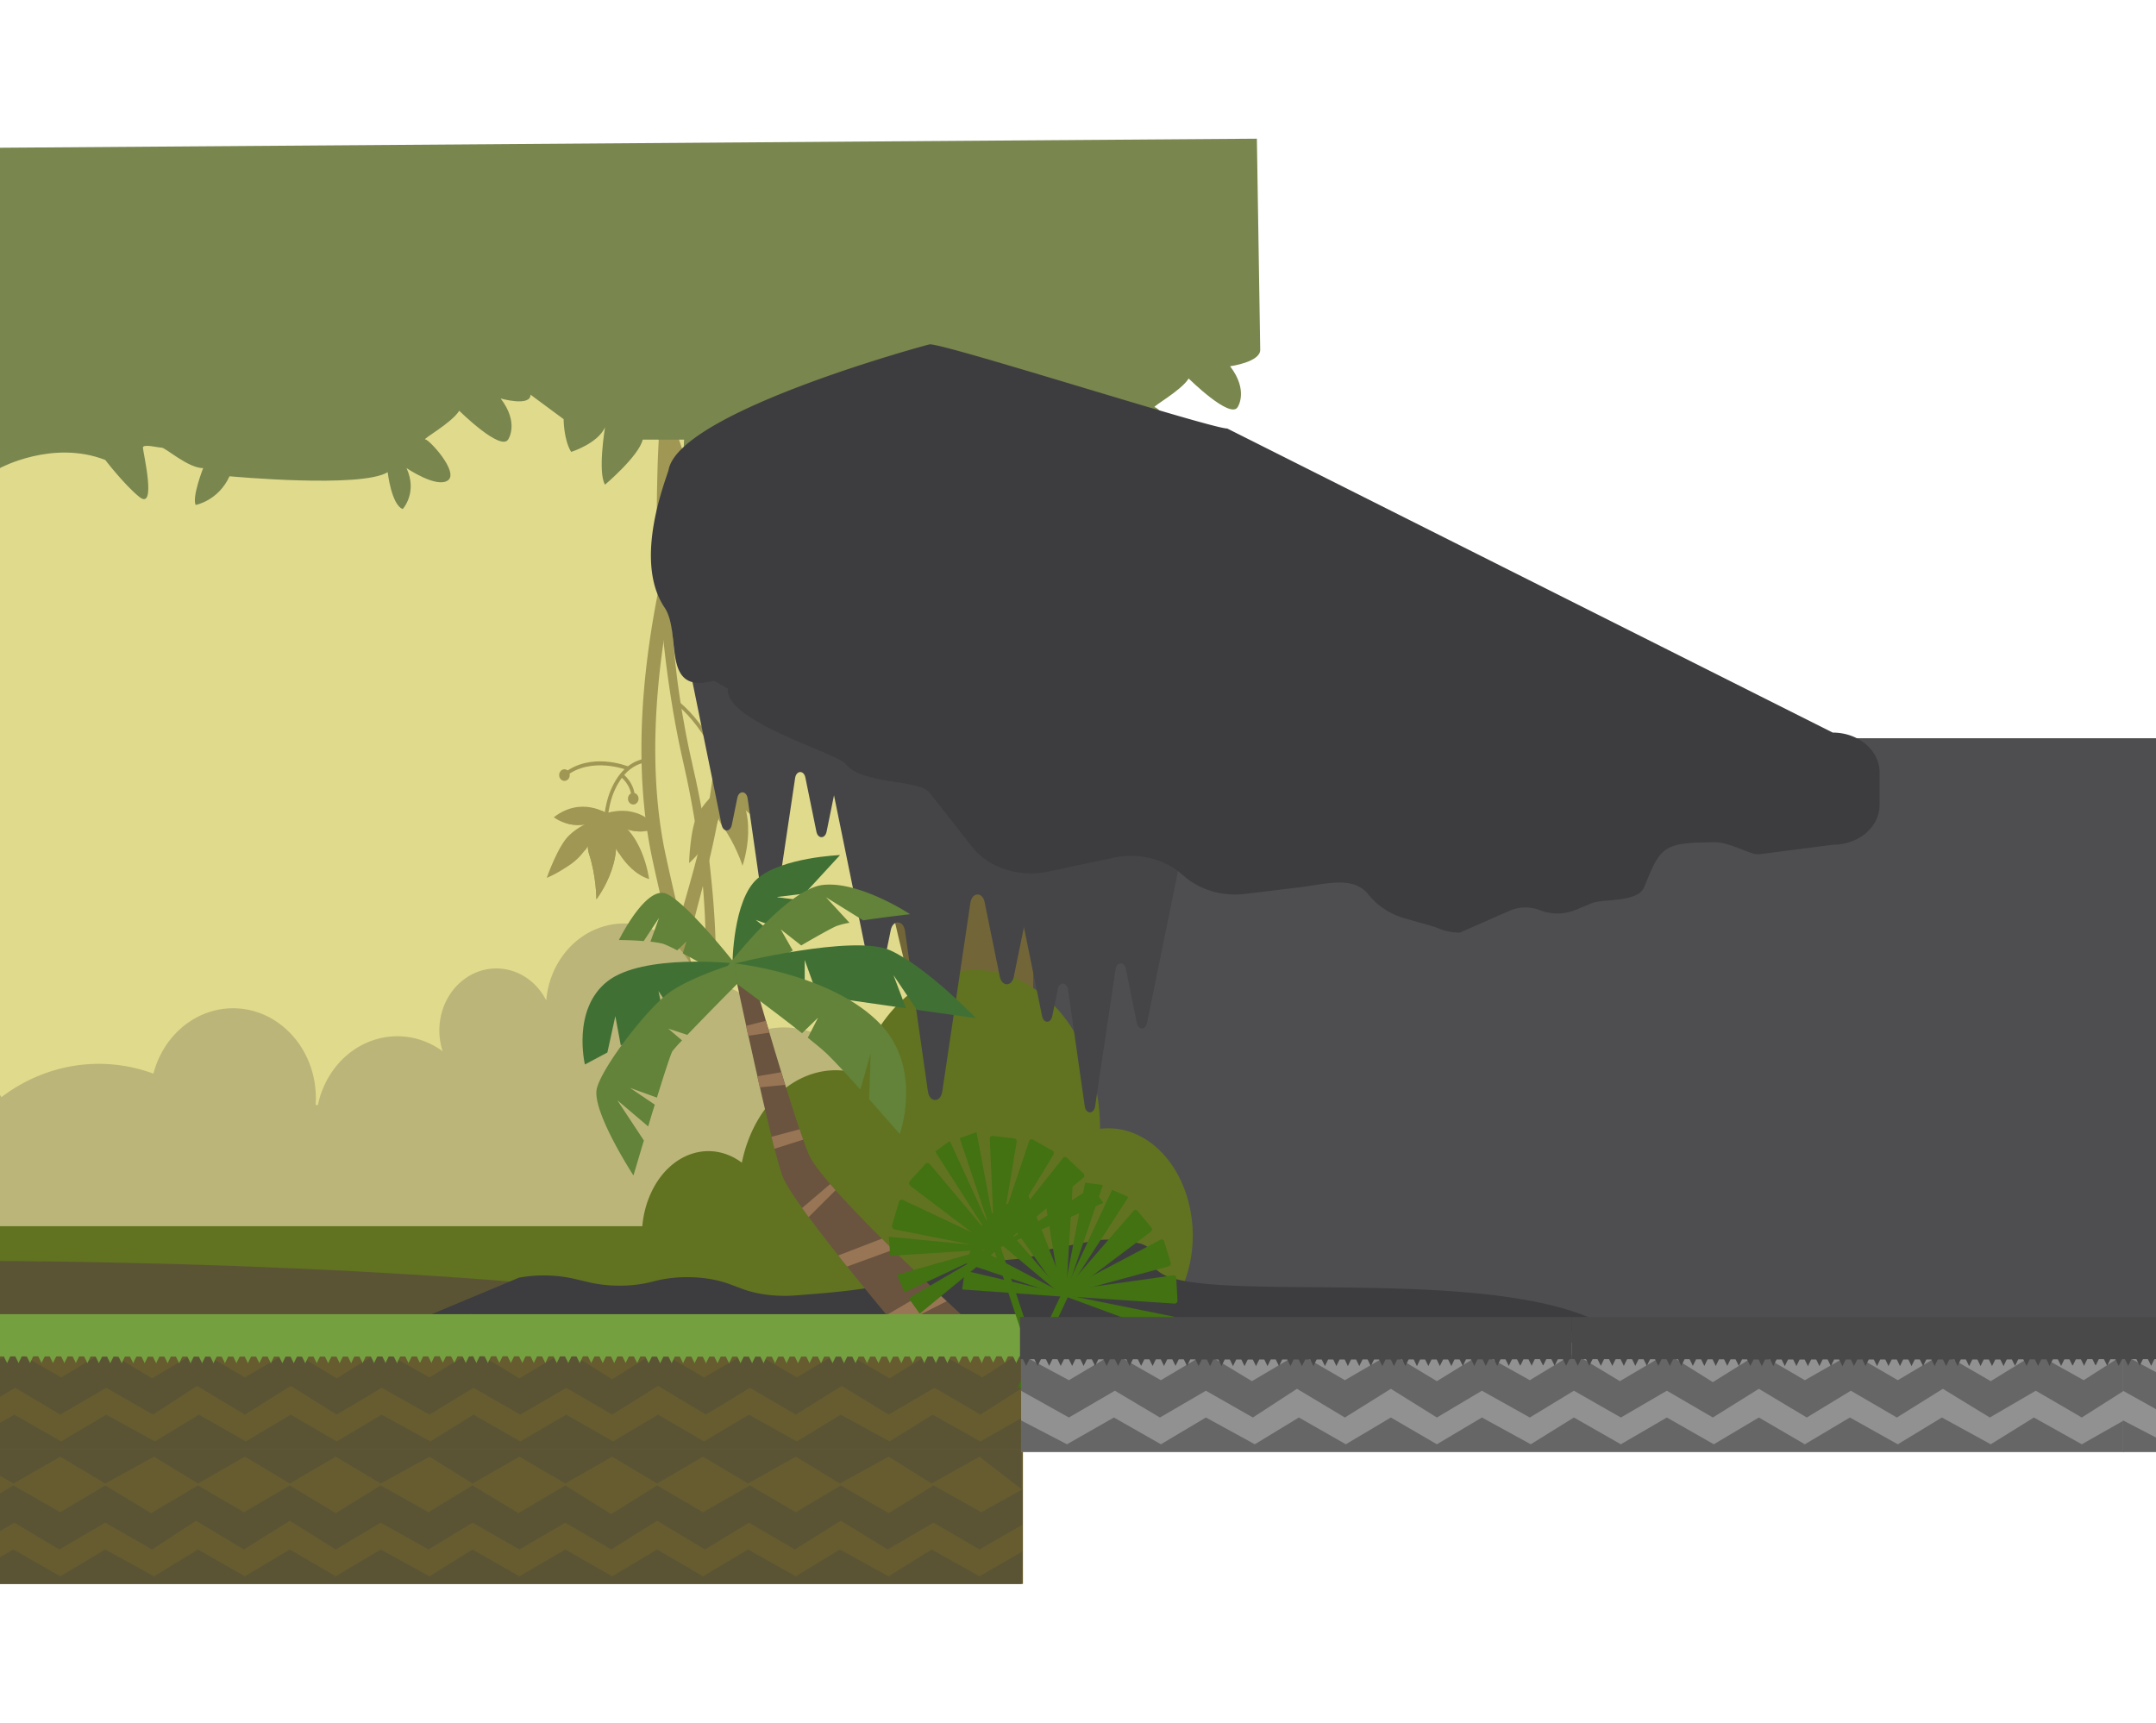 <svg height="1801" viewBox="0 0 2254 1801" width="2254" xmlns="http://www.w3.org/2000/svg" xmlns:xlink="http://www.w3.org/1999/xlink"><clipPath id="a"><path d="m1065 772h4615v632.4h-4615z"/></clipPath><path d="m1065 772h4615v632.4h-4615z" fill="#4e4e51"/><g clip-path="url(#a)"><path d="m1066.45 1404.4h4615.55v-632.56h-4615.55z" fill="#4e4e51"/></g><path d="m-3261 397h4336v1002h-4336z" fill="#e0da8c"/><path d="m1076.68 1377.28 6.38-640.91s117.12-52 141.07-263.16l-65.47.06s24.24 148.16-75.66 222.34l6.65-307.49-93 .08-13.29 629.8s-50.36-192-93.54-629.71h-31s-20.5 218.59 114.29 726l-6.64 311.2 110.26-.1z" fill="#726638"/><g fill="#a09754"><path d="m714.53 407.74s-.12.79-.48 2.51-.84 4.22-1.44 7.39c-1.2 6.6-2.76 16.37-4.45 28.78s-3.36 27.72-4.8 45.27-2.52 37.49-3.24 59.14-.48 45.28.48 70.23 3 51.08 6.12 78.14c1.44 13.47 3.49 27.2 5.65 40.92 1.08 6.87 2.4 13.86 3.6 20.73s2.64 13.86 4.08 20.86 3.13 14 4.57 21c.84 3.57 1.56 7 2.4 10.56s1.44 7.13 2.28 10.7c2.89 14.25 5.53 28.64 7.81 43.16s4.08 29 5.64 43.56 2.89 29 3.85 43.43c1.92 28.78 2.4 57.29 1.8 84.88s-2.16 54.12-4.68 79.33-5.65 48.84-9.25 70.49-7.57 41.58-11.65 59-7.93 32.6-11.53 44.88-6.61 22-8.77 28.64c-1.08 3.3-2 5.81-2.64 7.53a28.57 28.57 0 0 0 -1 2.77c-2.29 6.07-8.53 9-14.06 6.47s-8.16-9.37-5.88-15.45c.12-.26.12-.39.24-.66l.12-.26 1-2.11c.6-1.45 1.56-3.83 2.88-6.87 2.4-6.07 6-15.18 10-26.93s8.65-26.26 13.21-43 9.25-36 13.57-57.16 8.17-44.35 11.17-69 5.17-50.82 6.25-78 .84-55.31-.6-83.82-4.44-57.42-8.77-85.93c-2.16-14.26-4.68-28.52-7.45-42.64-.72-3.56-1.44-7-2.16-10.56s-1.56-7-2.28-10.56c-1.56-7-3.12-14.12-4.68-21.12-6-28.12-10.57-56.1-14.18-83.29s-6-53.73-7.68-78.81c-.48-6.34-.72-12.54-1.08-18.61s-.48-12.15-.84-18.09c-.13-5.94-.37-11.75-.49-17.55s-.24-11.36-.36-16.9c-.36-22 .12-42.24.6-60.19s1.42-33.6 2.26-46.6 1.8-23 2.4-30c.36-3.44.6-6.21.84-7.92l.36-2.78c.72-6.46 6.25-11.08 12.13-10.29s10.09 6.86 9.37 13.33c0 .4-.12.66-.12 1.06z"/><path d="m686.9 400.08s.36.93 1.21 2.64 1.8 4.1 3.12 7.4c2.76 6.46 6.48 16 11 28.11a982.49 982.49 0 0 1 31.77 102.97c5.4 21.64 10.57 45.4 14.77 70.75a807.38 807.38 0 0 1 9.61 80.26 692.55 692.55 0 0 1 .72 86.59c-.48 7.39-1 14.79-1.44 22.31-.36 3.7-.6 7.26-1 11s-.84 7.52-1.2 11.22c-1.69 14.91-4.09 29.7-7 44.35-5.77 29.3-13.45 58-20.78 86.07s-14.53 55.44-19.7 82.23c-.6 3.3-1.32 6.74-1.92 10s-1.2 6.6-1.68 9.9c-1 6.6-2 13.2-2.88 19.66-.48 3.3-.84 6.47-1.2 9.77s-.72 6.47-1.08 9.64c-.48 6.33-1.09 12.67-1.45 18.87a571.8 571.8 0 0 0 .12 70.36c.24 2.77.36 5.41.48 8l.12 1.06.13.92.12 2 .36 4c.24 2.64.48 5.15.72 7.66s.48 5 .84 7.39c1.08 9.9 2.52 19.14 4 27.72a327.63 327.63 0 0 0 10.45 43.56 164.26 164.26 0 0 0 10.35 25.51c2.76 5.41 4.56 7.39 4.08 6.73a12.72 12.72 0 0 1 -.84 16.77 10.14 10.14 0 0 1 -15.25-.93 69.78 69.78 0 0 1 -6.61-11 187.63 187.63 0 0 1 -11.41-29.7 350.41 350.41 0 0 1 -10.33-47.13c-1.44-9.11-2.64-18.87-3.6-29.17-.24-2.51-.48-5.15-.72-7.79s-.48-5.41-.6-8c-.12-1.32-.12-2.64-.24-4l-.12-2-.12-1.06v-1c-.12-2.78-.24-5.55-.36-8.45a559.72 559.72 0 0 1 1.2-73.13c.48-6.47 1.2-12.94 1.92-19.67.36-3.3.84-6.6 1.2-9.9s.84-6.73 1.44-10c1-6.73 2.16-13.47 3.37-20.33.6-3.43 1.32-6.73 1.92-10.16s1.44-6.87 2.16-10.3c5.88-27.46 13.57-55.18 21.5-83s16.09-56 22.22-84.48c3.12-14.26 5.64-28.65 7.57-43 .48-3.56 1-7.12 1.32-10.69s.72-7.26 1.08-11l.48-5.28c.12-1.85.36-3.57.36-5.42.12-3.56.36-7.26.48-10.82a677.16 677.16 0 0 0 -2.88-84.62c-2.53-27.32-6.61-53.59-11.41-78.27s-10.45-47.66-16.22-68.78a946.67 946.67 0 0 0 -33.51-99.53c-4.68-11.75-8.65-20.72-11.41-26.79-1.32-3-2.4-5.42-3.12-6.87s-1.08-2.24-1.08-2.24l-.12-.13a12.62 12.62 0 0 1 4.56-16.11c5.29-3 11.77-.79 14.65 5a1.07 1.07 0 0 0 -.12.33z"/><path d="m743.36 1334.93a5.48 5.48 0 0 1 -1.45-.13c-3.84-.93-6.36-5-5.64-9.37 22.46-120 8.17-175.3-20.06-285.39-10.09-39.34-21.62-83.83-34-140.85-11.17-51.35-14.29-109.43-9.37-172.66 4-50.43 13-104.28 26.91-160 23.66-94.91 53.8-163.55 54-164.21a6.93 6.93 0 0 1 9.61-3.7c3.61 1.85 5.05 6.6 3.37 10.56-.24.66-29.91 68.25-53.21 161.84-21.38 85.8-41.8 211.86-17.3 324.33 12.37 56.76 23.78 101.11 33.87 140.32 29 112.6 43.48 169.09 20.3 292.91a7.5 7.5 0 0 1 -7.03 6.35z"/><path d="m633.46 850.61s30.86-12.8 53.8 14.92c0 .13-29.78 14.91-53.8-14.92z"/><path d="m635 850.74s-27.15-18.74-56 3.7c-.07 0 25.63 20.56 56-3.7z"/><path d="m633.46 850.61c14.41 17.82 30.74 19.67 41.67 18.35-10.33-.26-24.26-4.22-35.31-20.07a43.75 43.75 0 0 0 -6.36 1.72z"/><path d="m635 850.74c-18.14 14.52-34.59 12.94-44.92 9.38 10.09 1.84 24.62.79 39.15-12.41a40.37 40.37 0 0 1 5.77 3.03z"/><path d="m634.3 848.63s-25.95 21.52-18.38 44.49 7.57 47.12 7.57 47.12 38.31-49.37 10.81-91.61z"/><path d="m627.81 855.23s-4.8 18.22-16.45 33.93c-1.93-12.54 4.2-24 10.21-31.95a44.08 44.08 0 0 1 6.24-1.98z"/><path d="m647.27 892.32a103.75 103.75 0 0 1 -9.49-18.87c-3-12.67-2.52-19.41-2.52-19.41a46.34 46.34 0 0 1 7.44 2.96 68.09 68.09 0 0 1 4.57 35.32z"/><path d="m627.81 855.23s-8.65 32.74-30.87 48.18c-15.61 10.83-25.34 14.39-25.34 14.39s11.65-33.53 23.42-44.48c14.53-13.73 32.79-18.09 32.79-18.09z"/><path d="m637.78 873.32s12.49 36.69 40.84 45.8c0 0-6.85-54.65-43.36-65.21.12 0-.48 6.87 2.52 19.41z"/><path d="m627.81 855.23s-4.8 18.22-16.45 33.93c-1.93-12.54 4.2-24 10.21-31.95a44.08 44.08 0 0 1 6.24-1.98z"/><path d="m647.27 892.32a103.75 103.75 0 0 1 -9.49-18.87c-3-12.67-2.52-19.41-2.52-19.41a46.34 46.34 0 0 1 7.44 2.96 68.09 68.09 0 0 1 4.57 35.32z"/><path d="m634.3 848.63s-25.95 21.52-18.38 44.49 7.57 47.12 7.57 47.12 38.31-49.37 10.81-91.61z"/><path d="m629.13 902.22c0-2-1.08-48.05 7.81-72.2 7.69-20.86 19.1-29.83 27.26-33.66 8.89-4.23 16-3.57 16.34-3.43l-.36 4c-1.08-.14-26.07-2.38-39.76 34.71-8.65 23.37-7.56 70.1-7.56 70.62z"/><path d="m614.03 871.53 1.52 2.04-20.55 18.46-1.52-2.04z"/><path d="m666.73 906.58c-5.41-10.82-22-28.38-22.22-28.51l1.68-1.85c.72.79 17 17.95 22.58 29.17z"/><path d="m669.13 863c-11.29-9.24-35.19-9.9-35.43-9.9h-.12c-17.42-3.17-31.83 1.71-32 1.85l-.72-2.51a68.66 68.66 0 0 1 33-2c1.92 0 25.1.92 36.75 10.43z"/><path d="m765.94 603.11s-32.91-2.64-47.81 31c0 .02 32.43 5.03 47.81-31z"/><path d="m764.49 603.77s21.26-26.41 54.65-13.87c0 0-19.33 27.59-54.65 13.87z"/><path d="m765.94 603.11c-9.25 21.51-24.51 28.38-35.32 30.49 9.85-3.43 22.22-11.62 28.71-30.23a47.89 47.89 0 0 1 6.61-.26z"/><path d="m764.49 603.77c21.14 8.23 36.51 1.71 45.51-4.89-9.25 4.89-23.43 8.45-40.72.13a38.29 38.29 0 0 0 -4.79 4.76z"/><path d="m764.61 601.52s30.39 12.54 29.07 37 4.81 47.66 4.81 47.66-49.49-35.69-33.88-84.66z"/><path d="m772.54 605.75s9.25 16 24.5 27.45c-1.32-12.54-10.21-21.65-18-27.45a41.13 41.13 0 0 0 -6.5 0z"/><path d="m763.41 647.33a100.55 100.55 0 0 0 4.21-21.12c-.36-13.07-2.64-19.41-2.64-19.41a51.51 51.51 0 0 0 -6.37 5.15 68.23 68.23 0 0 0 4.8 35.38z"/><path d="m772.54 605.75s16.7 28.64 42 36.69c17.78 5.55 28 5.94 28 5.94s-19.82-28.64-33.88-35.51c-17.5-8.58-36.12-7.12-36.12-7.12z"/><path d="m767.62 626.34s-2.52 39.07-27.39 56.66c0 0-7.56-54.52 24.87-76-.1-.07 2.16 6.27 2.52 19.34z"/><path d="m772.54 605.75s9.25 16 24.5 27.45c-1.32-12.54-10.21-21.65-18-27.45a41.13 41.13 0 0 0 -6.5 0z"/><path d="m763.41 647.33a100.55 100.55 0 0 0 4.21-21.12c-.36-13.07-2.64-19.41-2.64-19.41a51.51 51.51 0 0 0 -6.37 5.15 68.23 68.23 0 0 0 4.8 35.38z"/><path d="m764.61 601.52s30.39 12.54 29.07 37 4.81 47.66 4.81 47.66-49.49-35.69-33.88-84.66z"/><path d="m779.87 652.21c-.12-.4-10.45-46.07-25.34-65.34-8.77-11.35-19.46-18.35-31.59-20.73a41 41 0 0 0 -15.86-.26l-.84-3.83c.24-.13 28.59-6.73 50.93 22.18 15.37 19.93 25.7 64.94 26.06 66.92z"/><path d="m789.95 617.09 24.46 11.33-.93 2.43-24.47-11.32z"/><path d="m748.4 667.13-2.4-.53c2.52-12.54 13.69-34.19 14.17-35.11l2 1.32c.04.26-11.49 22.19-13.77 34.32z"/><path d="m734.83 626.07-1.92-1.58c8.64-12.67 30.74-20.86 32.55-21.38a71.42 71.42 0 0 1 32.18-8.45v2.64a69.86 69.86 0 0 0 -31.1 8.18l-.12.13c-.36.14-23.06 8.19-31.59 20.46z"/><path d="m591.18 811.93-2.18-3.16c28.46-23.1 66.66-7.92 68.22-7.26l-1.22 3.69c-.32-.13-38-14.91-64.82 6.73z"/><ellipse cx="590.1" cy="810.35" rx="5.53" ry="6.07"/><ellipse cx="784.31" cy="788.44" rx="5.53" ry="6.07"/><ellipse cx="662.04" cy="835.03" rx="5.53" ry="6.07"/><path d="m663.84 835h-3.6c0-14.65-11.41-22.83-11.53-23l1.92-3.3c.6.3 13.21 9.44 13.21 26.3z"/><path d="m752.24 576.31a40.81 40.81 0 0 1 -9.24-1.06l.84-3.83a39.41 39.41 0 0 0 15.13.4c10.45-2 17.54-8.71 21-19.8l3.36 1.32c-6.22 19.4-21.24 22.97-31.09 22.97z"/><path d="m783.83 519.15 9.73-14s11.89 67.72-14.17 62.57c-26.91-5.27 4.44-48.57 4.44-48.57z"/><path d="m787.56 566.54a11 11 0 0 1 -8.17 1.19c-26.79-5.28 4.44-48.58 4.44-48.58l3.37-4.88 1.08 2.77c.48 1.58 11.65 32.08-.72 49.5z"/><path d="m787.56 566.54a11 11 0 0 1 -8.17 1.19c-26.79-5.28 4.44-48.58 4.44-48.58l3.37-4.88 1.08 2.77c.48 1.58 11.65 32.08-.72 49.5z"/><path d="m779.39 567.73s-21.38-2.25-9.73-26.14c7.21-14.78 14.17-22.44 14.17-22.44s13.09 35.38-4.44 48.58z"/><path d="m754.89 823s1.68 34.06-14.78 56.63c-11.41 15.84-19.7 22.71-19.7 22.71s1-35.91 8.77-50.43c9.82-18.06 25.71-28.91 25.71-28.91z"/><path d="m769.78 836.62s22.7 30.1 52.25 28.64c0 0-22.7-49.1-60.42-46.07 0 0 1.56 6.6 8.17 17.43z"/><path d="m754.89 823s1 19-5.41 38c-5.52-11.09-3.24-24.16.12-33.93a65.42 65.42 0 0 1 5.29-4.07z"/><path d="m784.31 851a87.94 87.94 0 0 1 -14.53-14.52c-6.61-10.83-8.17-17.43-8.17-17.43a39.06 39.06 0 0 1 7.81.13c7.69 8.59 12.58 19.29 14.89 31.82z"/><path d="m759.09 814.57s-18.09 29.7-4.09 48.71 21.26 41.85 21.26 41.85 21.5-60.72-17.17-90.56z"/><path d="m766.66 865.79c-7.09-91.61-60.42-130.15-61-130.55l1.92-3.3c.6.4 14.06 10 28.71 31.28 13.45 19.67 30.15 53.33 34 102.18z"/><path d="m731.22 882.42-3.36-1.42c6.49-18.21 18.5-39.73 18.62-40l3.12 2.12c-.24.23-12.01 21.48-18.38 39.3z"/><path d="m805.09 856.42c-10.81-13.73-28.7-21.78-28.94-21.91l1.32-3.7c.72.4 19 8.45 30.26 23z"/><path d="m783.47 789.76c-18-21.52-38.67-21.52-45.52-21.52-2 0-2.88 0-3.48-.92l2.88-2.38a1.22 1.22 0 0 0 -1-.66h1.65c19.22 0 35.43 7.66 48.16 22.71z"/><path d="m769.54 1113.3c.6 24.42-6.37 42.9-16.22 56.89a103.8 103.8 0 0 1 11.66-56c2.88-.63 4.56-.89 4.56-.89z"/><path d="m800.29 1160.82c-24.14-20.46-29.19-47.52-29.19-47.52 1.44-.27 2.76-.4 4.2-.53a93.74 93.74 0 0 1 24.99 48.05z"/><path d="m769.54 1113.3s-34 3.69-56.21 41.58-16.46 53.86-16.46 53.86 74.47-17.83 72.67-95.44z"/><path d="m771 1113.3s6.85 37.09 43.24 57.29 50.21 12.27 50.21 12.27-23.81-80.12-93.45-69.56z"/><path d="m753.32 1170.19a103.8 103.8 0 0 1 11.66-56c2.88-.66 4.56-.92 4.56-.92.6 24.58-6.37 43.06-16.22 56.92z"/><path d="m800.29 1160.82c-24.14-20.46-29.19-47.52-29.19-47.52 1.44-.27 2.76-.4 4.2-.53a93.74 93.74 0 0 1 24.99 48.05z"/><path d="m770.14 1113.43s-20.54 30.23-10.33 73.79 24.86 49.78 24.86 49.78 38.44-72.86-14.53-123.55z"/><path d="m781 1195-3.6-.14c2.88-112.33-59.7-172.39-60.3-173l2.28-3c.72.66 16.46 15.58 31.95 44.75 14.37 26.98 31.18 71.73 29.67 131.39z"/><path d="m715 1189.2-3-2.25c16.09-26.4 55.85-74.45 56.21-75l1-1.06 1.2.66c.48.26 50 27.06 81.19 62.83l-2.64 2.78c-28.1-32.08-71.22-57-79-61.25-6.07 7.29-40.42 49.4-54.96 73.29z"/><path d="m655 1143.66-1.45-3.7c38-17.29 56.09-45.41 64.62-65.87 9.25-22.17 9.61-40.65 9.61-40.79h3.6c0 .8-.24 19.28-9.84 42.24-8.81 21.26-27.54 50.17-66.54 68.12z"/><path d="m643.67 1159.37-15.74 3.69s30.87-59.93 47.68-37.49c17.39 23.1-31.94 33.8-31.94 33.8z"/><path d="m668.77 1120.69c2.52.53 4.8 2 7 4.88 17.3 23.1-32.06 33.8-32.06 33.8l-5.41 1.32.84-2.91c.44-1.45 9.93-32.6 29.63-37.09z"/><path d="m668.77 1120.69c2.52.53 4.8 2 7 4.88 17.3 23.1-32.06 33.8-32.06 33.8l-5.41 1.32.84-2.91c.44-1.45 9.93-32.6 29.63-37.09z"/><path d="m675.73 1125.57s15 16.9-8 26.93c-14.18 6.07-24 7-24 7s10.75-36.43 32-33.93z"/><path d="m885.44 1161.74s1.33-4.62 5.29-5.94a26.6 26.6 0 0 1 -21.38-5.28 26.63 26.63 0 0 1 21.14-6.33c-4.09-1.19-5.53-5.68-5.53-5.68a18.34 18.34 0 0 1 7.57.26 26 26 0 0 1 12.49 6.87l4.09 3.83-3.85 4.09a28.24 28.24 0 0 1 -12.25 7.52 18.06 18.06 0 0 1 -7.57.66z"/></g><path d="m905.59 1216.48c20.62-51.48-1.13-111.48-48.59-133.85a86.8 86.8 0 0 0 -54.41-6.73c-10-28.84-35.39-47.93-63.76-47.93a64.44 64.44 0 0 0 -8.44.56c-13-46.85-58.56-73.35-101.7-59.2-31.76 10.42-54.55 40.7-57.64 76.58-15.94-31.28-52.21-42.6-81-25.29-25.57 15.38-37.11 48.63-27.23 78.51-39-28.48-91.94-17.19-118.16 25.22a96.83 96.83 0 0 0 -12.36 31.14l-2.32-.34q.24-3.47.24-7c0-51.92-38.76-94-86.57-94-38.7 0-72.69 27.9-83.26 68.34-53.56-19.74-112.58-10.6-158.93 24.61-26.46-45.35-81.75-58.82-123.46-30.1-20.28 14-34.54 36.17-39.59 61.66-42.94 12.12-68.71 59.74-57.55 106.38a90.21 90.21 0 0 0 15.44 33.13c-28.72 11.35-43.53 45.84-33.08 77s42.21 47.28 70.93 35.93a57 57 0 0 0 29.85-28.1h1038v-9.21c45.21-5.12 78-49.07 73.33-98.16-3.89-40.58-32.59-73.15-69.74-79.15z" fill="#bbb579"/><path d="m1158.69 1179.64a66.6 66.6 0 0 0 -8.69.55v-.55c0-91.41-58.26-165.53-130.18-165.56-54.64 0-103.48 43.3-122.3 108.49-53.81-16.51-108.09 24.89-121.95 93-33.12-24.58-75.65-10.39-95 31.7s-8.18 96.15 24.94 120.73 75.48 10.46 94.89-31.46c38.63 51.42 102.75 53.31 143.22 4.21a125 125 0 0 0 11.87-17.23c36.89 26.61 81.65 28.75 120 5.73 16.28 58.4 66.72 89 112.66 68.28s70-84.78 53.73-143.18c-12.47-44.78-45.8-74.72-83.19-74.71z" fill="#617320"/><path d="m-3261 1282h4329v113h-4329z" fill="#617320"/><path d="m-3265 178c-3.06 96.85 6.07 312.6 6.07 312.6s0 21.4 7.87 34.24c0 0 27.56-8.56 35.43-25.68 0 0-7.87 47.07 0 59.91 0 0 35.43-30 39.37-47.07h43.3s-3.93 42.79 15.75 47.07c0 0 19.69-12.84 31.5-51.35 0 0 55.11-30 110.23-8.56 0 0 19.68 25.68 35.43 38.52 18.9 15.4 3.94-47.08 3.94-51.36s15.74 0 19.68 0 27.56 21.4 43.3 21.4c0 0-11.81 30-7.87 38.51 0 0 23.62-4.27 35.43-30 0 0 137.79 12.84 165.35-4.28 0 0 3.93 34.23 15.74 38.51 0 0 15.75-17.11 3.94-42.79 0 0 31.5 21.4 43.31 12.84s-19.69-42.79-23.62-42.79 27.55-17.12 35.43-30c0 0 43.3 42.79 51.18 30 0 0 11.81-17.12-7.88-42.8 0 0 31.24 8.87 31.24-4l34.59 25.6s0 21.4 7.87 34.24c0 0 27.56-8.56 35.43-25.68 0 0-7.87 47.07 0 59.91 0 0 35.44-30 39.37-47.07h43.31s-3.94 42.79 15.74 47.07c0 0 19.69-12.84 31.5-51.35 0 0 55.11-30 110.23-8.56 0 0 19.68 25.68 35.43 38.52 18.9 15.4 3.94-47.08 3.94-51.36s15.74 0 19.68 0 27.56 21.4 43.31 21.4c0 0-11.81 30-7.88 38.51 0 0 23.62-4.27 35.43-30 0 0 137.79 12.84 165.35-4.28 0 0 3.94 34.23 15.75 38.51 0 0 15.74-17.11 3.93-42.79 0 0 31.5 21.4 43.31 12.84s-19.69-42.79-23.62-42.79 27.56-17.12 35.43-30c0 0 43.3 42.79 51.18 30 0 0 11.81-17.12-7.88-42.8 0 0 31.5-4.28 31.5-17.12l25.5 2.15c-3 96.85 20.24 134 20.24 134s1.47 30 9.34 42.84c0 0 27.56-8.56 35.44-25.68 0 0-7.88 47.07 0 59.91 0 0 35.43-30 39.36-47.07h43.31s-3.94 42.79 15.75 47.07c0 0 19.68-12.84 31.49-51.35 0 0 55.12-30 110.23-8.56 0 0 19.68 25.68 35.43 38.52 18.9 15.4 3.94-47.08 3.94-51.36s15.75 0 19.68 0 27.56 21.4 43.31 21.4c0 0-11.81 30-7.88 38.51 0 0 23.62-4.27 35.44-30 0 0 137.78 12.84 165.34-4.28 0 0 3.94 34.23 15.75 38.51 0 0 15.75-17.11 3.94-42.79 0 0 31.49 21.4 43.3 12.84s-19.68-42.79-23.62-42.79 27.56-17.12 35.43-30c0 0 43.31 42.79 51.18 30 0 0 11.81-17.12-7.87-42.8 0 0 31.23 8.87 31.23-4l34.59 25.6s0 21.4 7.88 34.24c0 0 27.55-8.56 35.43-25.68 0 0-7.88 47.07 0 59.91 0 0 35.43-30 39.37-47.07h43.3s-3.94 42.79 15.75 47.07c0 0 19.68-12.84 31.49-51.35 0 0 55.12-30 110.23-8.56 0 0 19.69 25.68 35.43 38.52 18.9 15.4 3.94-47.08 3.94-51.36s15.75 0 19.68 0 27.56 21.4 43.31 21.4c0 0-11.81 30-7.87 38.51 0 0 23.62-4.27 35.43-30 0 0 137.79 12.84 165.34-4.28 0 0 3.94 34.23 15.75 38.51 0 0 15.75-17.11 3.94-42.79 0 0 31.49 21.4 43.3 12.84s-19.68-42.79-23.62-42.79 27.56-17.12 35.43-30c0 0 43.31 42.79 51.18 30 0 0 11.81-17.12-7.87-42.8 0 0 54.23-46.13 54.23-59l33.67 92.6s0 21.4 7.88 34.24c0 0 27.56-8.56 35.43-25.68 0 0-7.87 47.07 0 59.91 0 0 35.43-30 39.37-47.07h43.3s-3.94 42.79 15.75 47.07c0 0 19.68-12.84 31.49-51.35 0 0 55.12-30 110.23-8.56 0 0 19.69 25.68 35.44 38.52 18.89 15.4 3.93-47.08 3.93-51.36s15.75 0 19.69 0 27.55 21.4 43.3 21.4c0 0-11.81 30-7.87 38.51 0 0 23.62-4.27 35.43-30 0 0 137.79 12.84 165.34-4.28 0 0 3.94 34.23 15.75 38.51 0 0 15.75-17.11 3.94-42.79 0 0 31.49 21.4 43.3 12.84s-19.68-42.79-23.62-42.79 27.56-17.12 35.43-30c0 0 43.31 42.79 51.18 30 0 0 11.81-17.12-7.87-42.8 0 0 31.24 8.87 31.24-4l34.59 25.6s0 21.4 7.87 34.24c0 0 27.56-8.56 35.43-25.68 0 0-7.87 47.07 0 59.91 0 0 35.43-29.95 39.37-47.07h43.3s-3.93 42.79 15.75 47.07c0 0 19.68-12.84 31.5-51.35 0 0 55.11-30 110.23-8.56 0 0 19.68 25.68 35.43 38.52 18.88 15.77 3.88-46.71 3.88-50.99s15.75 0 19.69 0 27.56 21.4 43.3 21.4c0 0-11.81 30-7.87 38.51 0 0 23.62-4.27 35.43-30 0 0 137.79 12.84 165.35-4.28 0 0 3.93 34.23 15.74 38.51 0 0 15.75-17.11 3.94-42.79 0 0 31.49 21.4 43.31 12.84s-19.69-42.79-23.63-42.79 27.56-17.12 35.44-30c0 0 43.3 42.79 51.17 30 0 0 11.81-17.12-7.87-42.8 0 0 31.5-4.28 31.5-17.12l-3.5-220.8z" fill="#79864e"/><ellipse cx="-74.5" cy="1425.5" fill="#5b5434" rx="1006.5" ry="107.5"/><path d="m765.08 862.47 5.79-28.34c1.63-8 9.57-7.54 10.74.64l17.44 121.83c1.21 8.5 9.58 8.55 10.84.06l21.35-143.15c1.21-8.13 9.1-8.56 10.73-.58l11.55 56.59c1.57 7.67 9.07 7.67 10.63 0l38.62-189.21c1.05-5.15-1.61-10.31-5.32-10.31h-174.86c-3.71 0-6.37 5.16-5.32 10.31l37.18 182.16c1.55 7.67 9.07 7.67 10.63 0z" fill="#454547"/><path d="m923.28 1011.38 8-39.08c2.25-11 13.2-10.38 14.81.9l24 168c1.68 11.72 13.21 11.79 15 .09l29.43-197.38c1.67-11.22 12.55-11.81 14.8-.81l15.92 78c2.16 10.59 12.5 10.59 14.66 0l53.25-260.88c1.45-7.1-2.22-14.22-7.33-14.22h-241.13c-5.11 0-8.78 7.12-7.33 14.22l51.26 251.16c2.16 10.62 12.5 10.62 14.66 0z" fill="#454547"/><path d="m1100.08 1062.47 5.79-28.34c1.63-8 9.57-7.54 10.74.64l17.44 121.83c1.21 8.5 9.58 8.55 10.84.06l21.35-143.15c1.21-8.13 9.1-8.56 10.73-.58l11.55 56.59c1.57 7.67 9.07 7.67 10.63 0l38.62-189.21c1-5.15-1.61-10.31-5.32-10.31h-174.86c-3.71 0-6.37 5.16-5.32 10.31l37.18 182.16c1.55 7.67 9.07 7.67 10.63 0z" fill="#454547"/><path d="m1578.22 952.17-51.86 22.83a57.3 57.3 0 0 1 -22-4.17 75.9 75.9 0 0 0 -7.93-2.79l-27.31-7.73c-15.62-4.43-29.07-13.16-38.21-24.81-15.83-20.17-43.88-11.28-72.12-7.85l-57.11 6.93c-23.08 2.8-46.37-3.8-62.86-17.81l-4.15-3.52c-18.4-15.63-45.11-21.92-70.36-16.56l-68.65 14.59c-30.37 6.45-62.24-4-79.61-26.16l-42.83-54.58c-.33-.43-.66-.86-1-1.29-10.9-15.07-70.24-8.16-88.29-30.66-9.21-11.47-126.17-44.23-123-78.59l-14.58-8.33c-56.42 15.33-33-48.87-51.61-76.52-33.74-50.15 2.84-136.91 4.26-144.15 12-61 271.59-130.93 273-131 16-.85 293.9 88 311 88l633.09 317.93c27 0 48.91 18.61 48.91 41.56v34.15c0 23-21.9 41.55-48.91 41.55l-76 9.8a17.18 17.18 0 0 1 -6.47-.41c-9.22-2.41-27.66-11.94-39.66-11.94-55.41 0-57.81 4.19-75 46.74-6.67 16.5-42 11.89-55 17-4.13 1.62-17.16 7.27-21.44 8.57a49.62 49.62 0 0 1 -32.46-1.31 41.79 41.79 0 0 0 -31.84.53z" fill="#3d3d3f"/><path d="m1173.41 1297.09 14.94 2.29c10 1.54 16 6.53 13.59 11.47-4 8.17.55 11.59 9.88 18.9 46.74 36.61 376.18-13.75 481.18 65.25l-212-6h-1000l-37-12 98.58-41.22a145.51 145.51 0 0 1 57.76 1.2l15.58 3.66c21.35 5 46.44 4.67 67.16-.93 25.41-6.85 56.86-5.71 79.86 2.89l13 4.86c16 6 36.41 8.46 56.36 6.86l18.67-1.5c45.55-3.66 87.58-9 120.23-24.76a70.36 70.36 0 0 1 23.39-6l38.41-3.37c12.65-1.22 45.21-2.25 51.81-7.47 2.82-2.23 7-4 12.06-5l44.15-8.56a96.93 96.93 0 0 1 32.39-.57z" fill="#3d3d3f"/><path d="m786.67 1018.73s42.85 150.94 59.09 188.6c16.07 37.5 179.71 186.08 179.71 186.08s-12.61 11.45-26.44 17.73-41.47 0-41.47 0-128.38-150-139.79-182.16c-11.58-32.17-49.25-210.25-49.25-210.25z" fill="#6a543f"/><path d="m696.81 934.48c-21.42-9.41-49.76 48.32-49.76 48.32s13.13 0 25.92 1.1l16.03-24.32-9 24.95a94.23 94.23 0 0 1 12.44 2c2.94.78 8.64 3.45 15.56 7.06l9.67-9.41-3.8 12.55c23.67 12.55 56.33 32 56.33 32l-2.07-21.34c.22-.11-49.89-63.5-71.32-72.91z" fill="#628339"/><path d="m790.12 961.78 19 6.75c.86-.94 1.56-1.89 2.25-2.51 3.28-3.46 12.78-13.5 23.5-25.11l-23.5-3 29.72-3.61c18-19.45 37.15-40.32 37.15-40.32s-60.65 2.35-86.4 24.63-26.09 89.44-26.09 89.44l4.49 20.39s22.29-37 35.08-54.6z" fill="#417035"/><path d="m635 1026c-37.32 29.34-23.5 86.92-23.5 86.92l23.5-12.55 8.3-38 5.7 30.63 46.31-24.48-6.91-32.32 18 26.36 63.93-33.89-2.07-21.34c.09-.05-95.81-10.72-133.26 18.67z" fill="#417035"/><path d="m863.56 938.09 38.88 24.16c22.46-3.45 49.07-6.43 49.07-6.43s-53-35-91.23-30.6-99.36 84.57-99.36 84.57l9.5 19s30.24-18.36 58.41-35l-12.61-22.13 21.42 16.79c17.11-10 32.14-18.35 37.15-20.39a81.62 81.62 0 0 1 13.31-3.3z" fill="#628339"/><path d="m1020.46 1064.55s-52.19-54.13-90-71.08-162.08 13.81-162.08 13.81l2.07 21.34 70.85 10.2v-35.15l13.31 37.19 92.61 13.33-13.13-34.67 24.37 36.24z" fill="#417035"/><path d="m768.35 1007.28 2.07 21.34s39.06 28.55 68.09 51.62l16.76-16.32-10.72 21c8.64 6.9 15.9 13 20.39 17.25 7.78 7.54 21.26 22.13 34.56 36.88l10.72-37.66-1.56 47.85c17.11 19.15 32 36.4 32 36.4s24.36-67.3-19.7-114.37c-50.49-53.48-152.61-63.99-152.61-63.99z" fill="#628339"/><path d="m699.92 1037.56c-23 16.48-69.8 77-75.85 100.1-6.22 23.07 38.19 91.32 38.19 91.32s4.66-15.85 10.88-36.56l-27.82-42.2 32.31 27.45c2.25-7.37 4.5-15.22 6.92-22.75l-25.92-17.57 28.16 10.2c7.61-24.63 14.52-46 16.25-48.64a139.14 139.14 0 0 1 10-11.14l-14.52-12.39 20.05 6.58c20-21 52-53.18 52-53.18l-2.08-21.34c-.14-.16-45.58 13.65-68.57 30.12z" fill="#628339"/><path d="m937 1387.13c-3.11-3.76-6.57-7.84-10.2-12.24l48.2-28.24c5.19 4.87 10 9.57 14.69 13.81z" fill="#987555"/><path d="m922 1295c3.8 3.93 7.77 7.69 11.75 11.61l-48.21 17.58c-3.11-3.93-6.22-7.69-9.16-11.61z" fill="#987555"/><path d="m867.88 1237.92c1.9 2 3.8 4.24 5.7 6.44l-28.16 28.08c-2.42-3.29-4.67-6.43-6.91-9.41z" fill="#987555"/><path d="m809.65 1201.05c-1-3.92-2.07-8.16-3.11-12.55l29.37-7.85c1.39 3.77 2.6 7.38 3.81 10.83z" fill="#987555"/><path d="m816.73 1121q2.09 6.6 4.15 13.18l-26.61 2.67c-.86-3.92-1.73-7.69-2.59-11.61z" fill="#987555"/><path d="m800.66 1067.22c1.21 4.08 2.42 8.16 3.63 12.39l-22.12 3.3c-.69-3.46-1.55-6.91-2.24-10.36z" fill="#987555"/><path d="m-81.87 1401h1151.3v255h-1151.3z" fill="#665c30"/><path d="m-83 1593 50 27 48-28 47 28 48-28 49 28 46-30 50 30 48-30 48 30 47-28 50 28 46-28 49 28 48-28 48 28 48-30 50 30 46-28 48 28 48-30 49 30 48-28 48 28 45-26v-37l-43 24-50-28-47 29-50-29-47 28-48-28-49 28-48-28-48 30-48-30-49 29-48-29-46 28-50-28-47 29-48-29-48 28-48-28-49 29-48-29-47 28-49-28-47 28-50-25z" fill="#5b5434"/><path d="m-83 1620 48 28 49-28 49 28 47-28 51 28 46-28 49 28 47-28 48 28 47-28 51 28 45-28 49 28 48-28 49 28 47-28 48 28 47-28 50 28 46-28 51 28 45-28 50 28 45-26-1 34h-1151z" fill="#5b5434"/><path d="m-82 1451 50 28 48-28 47 28 48-28 49 28 46-30 50 30 48-30 48 30 47-28 50 28 46-28 49 28 48-28 48 28 48-30 50 30 46-28 48 28 48-30 49 30 48-28 48 28 44-28v-38l-42 27-50-28-47 29-50-29-47 28-48-28-49 28-48-28-48 30-48-30-49 29-48-29-46 28-50-28-47 29-48-29-48 28-48-28-49 29-48-29-47 28-49-28-47 28-50-27z" fill="#5b5434"/><path d="m-82 1482 48 25 49-28 49 28 47-28 51 28 46-28 49 28 47-28 48 28 47-28 51 28 45-28 49 28 48-28 49 28 47-28 48 28 47-28 50 28 46-28 51 28 45-28 50 28 44-25v33h-1151z" fill="#5b5434"/><path d="m-83 1548 48-25 49 28 49-28 47 28 51-28 46 28 49-28 47 28 48-28 47 28 51-28 45 28 49-28 48 28 49-28 47 28 48-28 47 28 50-28 46 28 51-28 45 28 50-28 44 34v-42h-1151z" fill="#5b5434"/><path d="m451.15 1425h-.15a17.53 17.53 0 0 0 -.73-1.69c-.67-1.34-1.33-2.69-2-4-.1-.2-.2-.38-.29-.58-.18-.4-.4-.6-.68-.57h-4.43a1.54 1.54 0 0 0 -.3 0 .43.43 0 0 0 -.28.24c-.1.18-.2.37-.29.56s-.3.65-.45 1c-.61 1.23-1.22 2.45-1.82 3.67l-.33.64a1.06 1.06 0 0 1 -.17.23.21.21 0 0 1 -.34 0 1.46 1.46 0 0 1 -.17-.24c-.08-.15-.17-.32-.25-.49-.34-.67-.67-1.34-1-2-.09-.17-.17-.34-.25-.52-.36-.84-.77-1.61-1.16-2.4a3.9 3.9 0 0 0 -.19-.35c-.1-.18-.22-.3-.37-.31a4.07 4.07 0 0 0 -.5 0h-3.83c-.12 0-.24 0-.35 0s-.47.15-.64.52l-.18.36c-.3.6-.6 1.2-.89 1.8-.11.22-.21.44-.32.67-.18.39-.37.79-.56 1.17l-.6 1.23c-.09.17-.17.34-.25.52a2.18 2.18 0 0 0 -.17.61h-.21a7 7 0 0 0 -.44-1.1l-.72-1.45-1.6-3.24c-.08-.16-.17-.33-.25-.5-.26-.49-.35-.57-.73-.59h-4.46c-.25 0-.47.14-.64.51-.08.18-.17.34-.25.5-.7 1.42-1.4 2.83-2.11 4.25l-.31.66a8.18 8.18 0 0 0 -.38 1h-.2a2.57 2.57 0 0 0 -.18-.61c-.1-.23-.2-.45-.31-.66-.41-.85-.84-1.67-1.23-2.56a2.59 2.59 0 0 0 -.14-.29l-1-2c-.09-.16-.17-.33-.26-.48s-.23-.29-.37-.3a2.83 2.83 0 0 0 -.41 0h-4.33-.15a.5.5 0 0 0 -.28.23 1.18 1.18 0 0 0 -.11.19c-.37.75-.75 1.49-1.11 2.25-.2.44-.41.89-.62 1.32l-.83 1.65-.24.51a2.33 2.33 0 0 0 -.21.69h-.13a2 2 0 0 0 -.15-.52l-.27-.59-1.47-3c-.33-.67-.67-1.33-1-2a4.32 4.32 0 0 0 -.22-.43.52.52 0 0 0 -.37-.31h-.51-3.87-.46c-.16 0-.29.14-.41.35s-.17.33-.25.5l-1.61 3.24c-.09.19-.18.39-.28.59-.19.42-.39.84-.59 1.26a9.58 9.58 0 0 0 -.4.91h-.2a2.16 2.16 0 0 0 -.17-.62l-.24-.51c-.2-.41-.4-.82-.59-1.26-.08-.18-.16-.35-.25-.51-.52-1.06-1-2.12-1.57-3.17-.05-.1-.1-.19-.14-.29-.16-.33-.35-.51-.59-.51h-4.64-.15a.5.5 0 0 0 -.28.23c-.06.11-.13.22-.19.34-.28.57-.57 1.14-.84 1.75-.12.28-.26.54-.39.81-.42.86-.85 1.73-1.28 2.59-.1.19-.19.39-.28.59a1.65 1.65 0 0 0 -.14.53h-.2a5 5 0 0 0 -.39-1l-1.32-2.66c-.33-.67-.67-1.33-1-2-.09-.2-.19-.39-.29-.58a1.28 1.28 0 0 0 -.11-.2c-.11-.18-.23-.3-.37-.31h-.51-4.12c-.38 0-.46.09-.73.59l-.1.22-1.47 3-.21.44c-.23.54-.48 1-.73 1.55l-.27.6a2 2 0 0 0 -.14.53h-.24c-.06-.16-.12-.33-.19-.48-.31-.67-.61-1.35-.93-2s-.67-1.34-1-2l-.75-1.51c-.1-.2-.2-.38-.3-.56a.48.48 0 0 0 -.37-.3h-.51-4-.2c-.18 0-.33.13-.46.37l-.22.42-2.53 5.11-.21.44a2.44 2.44 0 0 0 -.16.52h-.17a2.49 2.49 0 0 0 -.18-.6c-.1-.23-.21-.45-.32-.67-.4-.81-.8-1.63-1.21-2.45l-.45-1-.81-1.67a1.75 1.75 0 0 0 -.16-.27.45.45 0 0 0 -.27-.23 3.73 3.73 0 0 0 -.46 0h-4.28-.15a.5.5 0 0 0 -.37.3l-.3.56-.89 1.8c-.11.21-.22.42-.32.65-.32.74-.67 1.43-1 2.12l-.36.73a2.66 2.66 0 0 0 -.2.69h-.27a1.89 1.89 0 0 0 -.13-.44c-.05-.13-.11-.26-.17-.38l-2.67-5.39c-.06-.12-.13-.23-.19-.34s-.23-.29-.37-.3h-.51-3.76c-.12 0-.24 0-.36 0s-.47.15-.64.52v.07c-.65 1.3-1.29 2.6-1.93 3.9v.07c-.24.57-.5 1.1-.76 1.62a5.66 5.66 0 0 0 -.3.7h-.21a2.4 2.4 0 0 0 -.14-.53c-.09-.2-.19-.4-.28-.59l-1-2c-.12-.24-.25-.48-.36-.73-.36-.84-.77-1.61-1.16-2.41-.07-.14-.15-.27-.23-.4a.45.45 0 0 0 -.27-.23 1.76 1.76 0 0 0 -.31 0h-4.25a1.76 1.76 0 0 0 -.31 0 .48.48 0 0 0 -.27.23l-.12.2c-.38.77-.77 1.52-1.14 2.31-.29.62-.58 1.23-.88 1.83l-.71 1.44a8 8 0 0 0 -.37.83h-.2a4.89 4.89 0 0 0 -.4-1c-.34-.7-.69-1.4-1-2.09-.47-.94-.93-1.88-1.4-2.81q-.16-.33-.33-.63c-.1-.16-.21-.26-.33-.27a2.92 2.92 0 0 0 -.51 0h-3.88a3.73 3.73 0 0 0 -.46 0 .45.45 0 0 0 -.32.27l-.33.62-1.65 3.33-.9 1.92-.06.16a2.13 2.13 0 0 0 -.14.54h-.2c-.1-.28-.22-.52-.33-.76-.45-.92-.91-1.83-1.34-2.77s-.9-1.83-1.36-2.74a3.72 3.72 0 0 0 -.19-.34.44.44 0 0 0 -.28-.23 1.54 1.54 0 0 0 -.3 0h-4.29a1.76 1.76 0 0 0 -.31 0 .47.47 0 0 0 -.27.24c-.1.18-.2.36-.29.56-.24.54-.49 1-.74 1.54-.54 1.11-1.09 2.21-1.64 3.32-.11.21-.21.43-.31.66a2 2 0 0 0 -.15.52h-.21a4.32 4.32 0 0 0 -.32-.9c-.09-.17-.17-.34-.25-.5-.61-1.23-1.22-2.45-1.82-3.67l-.57-1.17a2.31 2.31 0 0 0 -.18-.35.46.46 0 0 0 -.27-.25 5.27 5.27 0 0 0 -.56 0h-4a2.85 2.85 0 0 0 -.41 0 .48.48 0 0 0 -.28.22c-.06.11-.13.22-.19.34l-1.71 3.45c0 .08-.07.15-.1.23-.21.49-.44.94-.66 1.4-.1.19-.19.38-.28.58a2.25 2.25 0 0 0 -.17.62h-.31a2.25 2.25 0 0 0 -.16-.62c0-.08-.07-.15-.1-.23-.34-.66-.67-1.35-1-2.05l-.11-.22-1.47-3c-.08-.17-.17-.33-.26-.49a.45.45 0 0 0 -.32-.27 4.38 4.38 0 0 0 -.51 0h-3.87a2.32 2.32 0 0 0 -.46 0 .44.44 0 0 0 -.33.27l-.33.62c-.65 1.32-1.31 2.65-2 4-.26.53-.51 1.09-.76 1.64 0 .1-.08.22-.12.33h-.2a2 2 0 0 0 -.15-.52c-.09-.2-.19-.4-.28-.59-.49-1-1-2-1.46-3-.34-.68-.68-1.34-1-2a3.21 3.21 0 0 0 -.25-.49.48.48 0 0 0 -.28-.24 1.54 1.54 0 0 0 -.3 0h-4.28a1.55 1.55 0 0 0 -.31 0 .46.46 0 0 0 -.28.23l-.3.55-1.14 2.3c-.09.2-.19.39-.28.59-.2.46-.41.9-.63 1.33s-.35.72-.53 1.08a5.27 5.27 0 0 0 -.33.76h-.2a2.05 2.05 0 0 0 -.2-.7c-.26-.57-.52-1.15-.79-1.7l-1.86-3.76-.22-.41c-.1-.16-.21-.26-.33-.27a2.92 2.92 0 0 0 -.51 0h-3.87a2.32 2.32 0 0 0 -.46 0c-.12 0-.23.11-.33.27s-.2.36-.29.55c-.72 1.45-1.43 2.89-2.15 4.33-.26.54-.5 1.09-.73 1.69h-.2a2 2 0 0 0 -.14-.53l-.21-.45c-.34-.7-.69-1.39-1-2.09-.12-.24-.24-.47-.36-.73-.36-.84-.77-1.61-1.16-2.4l-.22-.41a.46.46 0 0 0 -.28-.23 1.55 1.55 0 0 0 -.31 0h-4.38a1.55 1.55 0 0 0 -.31 0 .48.48 0 0 0 -.28.24l-.15.26c-.19.39-.38.77-.56 1.17s-.4.84-.6 1.24l-1.35 2.74-.32.66a2 2 0 0 0 -.14.53h-.21a3.71 3.71 0 0 0 -.15-.4c-.2-.46-.4-.92-.62-1.35-.72-1.48-1.45-2.94-2.18-4.41-.07-.14-.14-.28-.22-.41a.45.45 0 0 0 -.32-.27 2.92 2.92 0 0 0 -.51 0h-3.88a3.57 3.57 0 0 0 -.46 0 .45.45 0 0 0 -.32.27 6.25 6.25 0 0 0 -.33.63c-.48 1-1 1.92-1.43 2.89-.38.77-.75 1.56-1.12 2.35a.59.59 0 0 0 0 .08 2.25 2.25 0 0 0 -.16.62h-.3a3 3 0 0 0 -.24-.76l-.72-1.44c-.19-.39-.38-.76-.56-1.17-.44-1-.92-1.89-1.38-2.83a4 4 0 0 0 -.22-.41.46.46 0 0 0 -.28-.23 4.38 4.38 0 0 0 -.51 0h-4.17a.64.64 0 0 0 -.2 0 .49.49 0 0 0 -.28.24 4.13 4.13 0 0 0 -.22.42c-.22.51-.46 1-.7 1.47l-1.6 3.24-.31.66a3.88 3.88 0 0 0 -.3.81h-.21a2.55 2.55 0 0 0 -.12-.44c-.06-.13-.11-.25-.17-.37l-2.68-5.4-.18-.34c-.11-.18-.23-.29-.37-.3h-.56-4.1-.21a.48.48 0 0 0 -.27.23 4 4 0 0 0 -.23.41c-.61 1.22-1.22 2.43-1.82 3.67-.31.65-.62 1.33-.94 2-.08.17-.15.37-.22.55h-.21a2.09 2.09 0 0 0 -.17-.61c-.1-.23-.21-.45-.31-.67-.25-.51-.51-1-.75-1.53-.54-1.2-1.13-2.32-1.7-3.49l-.15-.27a.48.48 0 0 0 -.32-.27 2.85 2.85 0 0 0 -.41 0h-4.08-.36c-.14 0-.26.14-.36.33l-.15.28-2.43 4.9a8.15 8.15 0 0 0 -.55 1.34h-.2a6 6 0 0 0 -.43-1.11l-2-4c-.19-.38-.37-.78-.56-1.17l-.18-.35a.46.46 0 0 0 -.27-.25 1.65 1.65 0 0 0 -.31 0h-4.31a1.76 1.76 0 0 0 -.31 0 .47.47 0 0 0 -.27.24l-.12.19c-.32.65-.65 1.29-1 2s-.51 1.09-.77 1.61-.57 1.15-.85 1.73c-.1.19-.19.39-.28.59a1.65 1.65 0 0 0 -.14.53h-.21a7.89 7.89 0 0 0 -.47-1.06c-.21-.43-.43-.86-.63-1.33l-.24-.51c-.53-1.06-1-2.12-1.57-3.18-.08-.14-.15-.28-.22-.42s-.26-.34-.42-.35a5.12 5.12 0 0 0 -.56 0h-3.93c-.46 0-.52.06-.85.72l-2.37 4.75c-.12.25-.23.5-.33.77a3 3 0 0 0 -.15.64h-.3a4.32 4.32 0 0 0 -.32-.9l-.33-.65c-.73-1.5-1.49-2.94-2.19-4.49-.09-.2-.19-.38-.29-.56a.48.48 0 0 0 -.28-.24 1.54 1.54 0 0 0 -.3 0h-4.33a1.54 1.54 0 0 0 -.3 0 .46.46 0 0 0 -.28.24l-.15.26c-.17.34-.33.68-.49 1s-.32.69-.49 1l-1.53 3.1-.31.66a2 2 0 0 0 -.15.52h-.21a3.21 3.21 0 0 0 -.12-.33c-.21-.48-.42-1-.65-1.42-.72-1.48-1.45-2.94-2.18-4.4-.07-.15-.15-.28-.22-.42s-.2-.26-.33-.27a2.92 2.92 0 0 0 -.51 0h-3.87a2.32 2.32 0 0 0 -.46 0 .49.49 0 0 0 -.33.27l-.36.7c-.64 1.28-1.27 2.55-1.9 3.83-.27.55-.53 1.14-.79 1.71a3.21 3.21 0 0 0 -.12.33h-.2a2.45 2.45 0 0 0 -.15-.52c-.11-.23-.21-.45-.32-.67l-1.35-2.73c-.2-.41-.39-.84-.59-1.25l-.57-1.16a1.73 1.73 0 0 0 -.15-.27.46.46 0 0 0 -.28-.24 1.54 1.54 0 0 0 -.3 0h-4.32a1.55 1.55 0 0 0 -.31 0 .56.56 0 0 0 -.28.24 5.46 5.46 0 0 0 -.32.64c-.18.39-.37.79-.56 1.17l-1.74 3.53-.18.36a5 5 0 0 0 -.33.9h-.3a2.18 2.18 0 0 0 -.17-.72c-.1-.23-.21-.46-.31-.67-.35-.7-.7-1.4-1-2.1s-.81-1.63-1.22-2.45c-.1-.21-.22-.42-.33-.63a.45.45 0 0 0 -.32-.27 4.38 4.38 0 0 0 -.51 0h-3.83a3.55 3.55 0 0 0 -.46 0 .51.51 0 0 0 -.37.29c-.08.14-.15.28-.22.42-.21.41-.41.82-.61 1.23s-.41.81-.6 1.23c-.26.59-.53 1.14-.81 1.69s-.4.82-.61 1.23a7.56 7.56 0 0 0 -.33.76h-.21a1.65 1.65 0 0 0 -.14-.53c-.09-.2-.18-.4-.28-.59-.35-.72-.71-1.44-1.07-2.17-.13-.26-.26-.52-.39-.8-.33-.77-.7-1.47-1-2.19a2.63 2.63 0 0 0 -.2-.33c-.08-.13-.17-.22-.27-.23a4.38 4.38 0 0 0 -.51 0h-4.19a.84.84 0 0 0 -.2 0 .4.4 0 0 0 -.23.19c-.1.17-.21.35-.3.54-.84 1.68-1.67 3.37-2.51 5a6.27 6.27 0 0 0 -.4 1h-.2a9.73 9.73 0 0 0 -.51-1.26l-.9-1.8c-.47-1-1-1.92-1.43-2.88a6.25 6.25 0 0 0 -.33-.63.48.48 0 0 0 -.32-.27 4.38 4.38 0 0 0 -.51 0h-3.92a3.42 3.42 0 0 0 -.46 0 .41.41 0 0 0 -.28.23 1.64 1.64 0 0 0 -.16.26l-.67 1.38-.59 1.26c-.43.87-.86 1.73-1.28 2.6-.1.19-.19.39-.28.59a1.87 1.87 0 0 0 -.15.52h-.21c-.07-.18-.14-.38-.22-.55-.42-.84-.82-1.71-1.23-2.56-.48-1-1-2-1.47-3l-.11-.22c-.26-.5-.34-.57-.72-.59h-4.14a3.57 3.57 0 0 0 -.46 0 .47.47 0 0 0 -.32.28c-.11.2-.23.41-.33.62-.82 1.64-1.63 3.27-2.44 4.91l-.24.51a2.44 2.44 0 0 0 -.16.52h-.2a2.64 2.64 0 0 0 -.19-.6l-.28-.58c-.58-1.18-1.16-2.35-1.75-3.53-.23-.48-.47-1-.7-1.46a2.78 2.78 0 0 0 -.22-.42.46.46 0 0 0 -.27-.25 1.54 1.54 0 0 0 -.3 0h-4.33a1.54 1.54 0 0 0 -.3 0 .47.47 0 0 0 -.28.23 2.34 2.34 0 0 0 -.15.27c-.22.43-.43.85-.64 1.31s-.48 1-.73 1.53l-.86 1.72c-.16.32-.31.63-.46 1a4.49 4.49 0 0 0 -.28.83h-.31a2 2 0 0 0 -.17-.62 1.47 1.47 0 0 0 -.1-.22c-.33-.67-.66-1.35-1-2.06 0-.08-.07-.15-.1-.22l-1.47-3-.22-.42c-.12-.21-.25-.34-.41-.35h-.51-4c-.38 0-.46.09-.73.59l-.21.43-.72 1.45c-.34.7-.69 1.38-1 2.12-.09.21-.19.39-.29.59l-.5 1a5.5 5.5 0 0 0 -.29.69h-.21a1.72 1.72 0 0 0 -.14-.53c-.1-.22-.21-.44-.32-.66l-1.35-2.73c-.25-.5-.5-1-.73-1.54-.13-.28-.26-.54-.39-.8l-.15-.27a.56.56 0 0 0 -.37-.32 2.69 2.69 0 0 0 -.4 0h-4a2.83 2.83 0 0 0 -.41 0c-.14 0-.26.13-.36.31a3.48 3.48 0 0 0 -.22.43c-.31.72-.65 1.37-1 2l-1.5 3a4.69 4.69 0 0 0 -.4 1h-.2c-.06-.16-.12-.33-.19-.48-.23-.5-.45-1-.69-1.49-.68-1.4-1.38-2.79-2.07-4.18l-.18-.35c-.12-.21-.26-.34-.41-.35h-.51-3.85a3.73 3.73 0 0 0 -.46 0c-.1 0-.19.1-.28.22s-.1.17-.15.27c-.31.62-.62 1.24-.92 1.88s-.51 1.09-.77 1.62-.6 1.2-.89 1.8c-.09.17-.17.35-.25.52a2 2 0 0 0 -.14.53h-.31a2.59 2.59 0 0 0 -.21-.68c-.08-.18-.16-.35-.25-.51l-1.32-2.67c-.16-.34-.32-.69-.49-1s-.47-1-.7-1.46a2.26 2.26 0 0 0 -.16-.26.41.41 0 0 0 -.28-.23 4.38 4.38 0 0 0 -.5 0h-3.88a3.73 3.73 0 0 0 -.46 0 .48.48 0 0 0 -.32.27c-.09.16-.18.32-.26.49-.74 1.49-1.48 3-2.21 4.47-.16.31-.3.65-.44 1a2.23 2.23 0 0 0 -.16.63h-.3c-.05-.14-.1-.28-.15-.4-.29-.62-.58-1.25-.87-1.85-.63-1.29-1.26-2.56-1.89-3.83-.08-.14-.15-.28-.22-.42s-.26-.34-.42-.35h-.51-3.82a3.73 3.73 0 0 0 -.46 0c-.1 0-.19.1-.28.22a1.28 1.28 0 0 0 -.11.2c-.35.69-.7 1.37-1 2.1-.19.4-.37.79-.56 1.18-.29.58-.58 1.14-.86 1.72-.13.27-.26.54-.38.81a2.57 2.57 0 0 0 -.18.61h-.34a2.09 2.09 0 0 0 -.17-.61c-.08-.18-.16-.35-.25-.52l-.83-1.59c-.13-.27-.27-.53-.39-.81-.4-.91-.84-1.75-1.27-2.62a3.81 3.81 0 0 0 -.23-.4c-.08-.14-.17-.22-.27-.23a4.38 4.38 0 0 0 -.51 0h-3.82-.46c-.16 0-.29.14-.41.35l-.25.5-1.83 3.67c-.05.12-.11.24-.17.37l-.66 1.41a3.94 3.94 0 0 0 -.22.55h-.2a2.44 2.44 0 0 0 -.16-.52l-.24-.52-.86-1.72c-.53-1.06-1-2.12-1.58-3.17l-.25-.5c-.14-.27-.3-.42-.5-.43h-.51-3.77a3.42 3.42 0 0 0 -.46 0 .43.43 0 0 0 -.28.23 1.61 1.61 0 0 0 -.15.26c-.21.41-.41.82-.6 1.24s-.33.69-.49 1l-.72 1.44c-.27.56-.54 1.11-.82 1.66a4.88 4.88 0 0 0 -.36 1h-.3a2 2 0 0 0 -.14-.53c-.11-.25-.23-.5-.35-.74-.41-.84-.84-1.66-1.23-2.56 0-.1-.09-.19-.14-.29l-1-2c-.09-.16-.17-.33-.26-.48s-.23-.29-.37-.3h-.51-4c-.38 0-.46.09-.72.59l-.18.36c-.27.56-.55 1.11-.82 1.66-.11.22-.22.44-.32.66-.21.49-.43.95-.66 1.4l-.56 1.25-.24.52a1.65 1.65 0 0 0 -.14.53h-.31a4.93 4.93 0 0 0 -.43-1.12c-.58-1.17-1.17-2.35-1.75-3.53-.25-.5-.5-1-.74-1.54a3.36 3.36 0 0 0 -.22-.42c-.08-.13-.17-.22-.27-.23a4.38 4.38 0 0 0 -.51 0h-3.88-.41c-.15 0-.29.14-.41.35l-.22.42-2.43 4.91-.21.44a2 2 0 0 0 -.15.73h-.31c-.08-.18-.14-.38-.23-.55-.42-.83-.82-1.71-1.23-2.56-.48-1-1-2-1.46-3l-.18-.36c-.15-.31-.34-.44-.55-.44h-4.13-.46a.58.58 0 0 0 -.46.37c-.08.16-.17.32-.25.49-.27.53-.53 1.06-.79 1.59l-.42.88c-.19.39-.37.79-.56 1.18l-.64 1.29-.21.45a2.09 2.09 0 0 0 -.17.61h-.31a2.49 2.49 0 0 0 -.18-.6c-.09-.2-.19-.4-.28-.59-.47-.94-.93-1.87-1.39-2.81-.28-.55-.56-1.1-.81-1.69-.1-.23-.21-.43-.32-.65a1.28 1.28 0 0 0 -.11-.2c-.11-.18-.23-.3-.37-.31h-.51-4.08-.2a.53.53 0 0 0 -.32.28c-.13.22-.25.46-.37.7q-1.05 2.11-2.11 4.25-.29.57-.54 1.2c-.06.13-.1.27-.15.41h-.31a2.31 2.31 0 0 0 -.19-.7c-.28-.59-.55-1.19-.83-1.77-.6-1.21-1.19-2.41-1.79-3.61-.07-.14-.14-.28-.22-.42s-.25-.34-.41-.35h-.51-4.08-.2a.46.46 0 0 0 -.28.23 3 3 0 0 0 -.15.26c-.31.63-.63 1.24-.92 1.88s-.51 1.09-.78 1.62-.54 1.1-.82 1.65l-.24.51a2.33 2.33 0 0 0 -.21.69h-.31a2 2 0 0 0 -.15-.52c-.09-.2-.18-.4-.28-.59-.76-1.57-1.55-3.08-2.28-4.7-.12-.25-.24-.48-.37-.71a.52.52 0 0 0 -.41-.34h-.51-2.33v-44.13h575.5v44.12h-1.57a2.83 2.83 0 0 0 -.41 0 .49.49 0 0 0 -.32.26l-.12.2c-.32.64-.64 1.28-.95 1.94s-.48 1-.73 1.54-.6 1.19-.89 1.79c-.08.17-.17.34-.24.52a2.36 2.36 0 0 0 -.18.6h-.21a2 2 0 0 0 -.15-.52c-.09-.2-.19-.39-.28-.59-.48-1-.95-1.93-1.43-2.9-.27-.55-.55-1.1-.8-1.69-.09-.2-.19-.39-.28-.59-.18-.39-.4-.61-.68-.59-.1 0-.2 0-.3 0h-4.24a1.2 1.2 0 0 0 -.2 0 .46.46 0 0 0 -.28.24c-.09.15-.18.31-.26.47q-1.26 2.54-2.5 5.07a3.9 3.9 0 0 1 -.19.35c-.19.33-.39.34-.6 0a3.55 3.55 0 0 1 -.29-.55c-.13-.28-.25-.56-.38-.82-.66-1.33-1.31-2.65-2-4l-.18-.36c-.16-.34-.36-.48-.6-.48h-4.59a.65.65 0 0 0 -.2 0 .37.37 0 0 0 -.23.2 1.64 1.64 0 0 0 -.16.26l-.6 1.23c-.12.25-.23.51-.35.75-.52 1.06-1.05 2.12-1.57 3.17-.09.17-.17.34-.26.49a1 1 0 0 1 -.17.22.19.19 0 0 1 -.3 0 1 1 0 0 1 -.16-.22c-.09-.16-.18-.32-.26-.49-.42-.84-.84-1.68-1.25-2.53-.09-.16-.17-.33-.25-.51-.3-.7-.63-1.33-.95-2l-.15-.27a.54.54 0 0 0 -.42-.34h-.4-4.19c-.4 0-.48.07-.76.65-.57 1.16-1.16 2.28-1.7 3.5-.09.21-.19.4-.28.59l-.54 1.09-.24.52a2 2 0 0 0 -.11.68z" fill="#75a040"/><path d="m1026.58 1425h-.2a17.53 17.53 0 0 0 -.73-1.69l-2-4c-.09-.2-.19-.38-.28-.58-.19-.4-.41-.6-.68-.57h-4.45a1.54 1.54 0 0 0 -.3 0 .43.43 0 0 0 -.28.24c-.1.18-.2.37-.29.56l-.45 1-1.83 3.67c-.1.22-.21.43-.33.64a1 1 0 0 1 -.16.23.21.21 0 0 1 -.34 0 1.46 1.46 0 0 1 -.17-.24c-.09-.15-.17-.32-.26-.49l-1-2c-.08-.17-.17-.34-.24-.52-.37-.84-.78-1.61-1.17-2.4a3.9 3.9 0 0 0 -.19-.35c-.1-.18-.22-.3-.36-.31h-.51-3.83c-.12 0-.24 0-.36 0s-.47.15-.64.52l-.18.36-.9 1.8-.31.67c-.19.39-.37.79-.56 1.17s-.4.82-.61 1.23l-.24.52a2.18 2.18 0 0 0 -.17.61h-.21a5.49 5.49 0 0 0 -.44-1.1c-.23-.49-.47-1-.71-1.45l-1.61-3.24c-.08-.16-.17-.33-.25-.5-.26-.49-.35-.57-.73-.59h-4.43c-.25 0-.47.14-.64.51-.08.18-.17.34-.25.5-.7 1.42-1.41 2.83-2.11 4.25-.11.22-.21.44-.31.66a6.72 6.72 0 0 0 -.38 1h-.21a2.18 2.18 0 0 0 -.17-.61c-.1-.23-.21-.45-.31-.66-.42-.85-.85-1.67-1.24-2.56a2.59 2.59 0 0 0 -.14-.29l-1-2c-.09-.16-.17-.33-.26-.48s-.23-.29-.37-.3a2.83 2.83 0 0 0 -.41 0h-4.34-.15a.5.5 0 0 0 -.28.23 1.18 1.18 0 0 0 -.11.19c-.37.75-.75 1.49-1.11 2.25-.21.44-.41.89-.63 1.32l-.82 1.65-.25.51a3.11 3.11 0 0 0 -.21.69h-.2a2 2 0 0 0 -.15-.52c-.09-.2-.19-.4-.28-.59l-1.47-3c-.33-.67-.67-1.33-1-2a4.32 4.32 0 0 0 -.22-.43.52.52 0 0 0 -.37-.31h-.51-3.88-.46c-.16 0-.29.14-.41.35s-.17.33-.25.5c-.54 1.08-1.08 2.16-1.61 3.24-.1.19-.19.39-.28.59l-.59 1.26a7.57 7.57 0 0 0 -.4.91h-.21a2.16 2.16 0 0 0 -.16-.62c-.08-.18-.16-.35-.25-.51-.2-.41-.4-.82-.59-1.26-.08-.18-.16-.35-.25-.51-.52-1.06-1-2.12-1.57-3.17 0-.1-.1-.19-.14-.29-.16-.33-.36-.51-.59-.51h-4.64-.15a.5.5 0 0 0 -.28.23c-.06.11-.13.22-.19.34-.29.57-.58 1.14-.84 1.75l-.39.81-1.29 2.59c-.09.19-.19.39-.28.59a2 2 0 0 0 -.14.53h-.21a4.49 4.49 0 0 0 -.39-1l-1.32-2.66c-.33-.67-.67-1.33-1-2-.09-.2-.19-.39-.29-.58a1.28 1.28 0 0 0 -.11-.2c-.11-.18-.23-.3-.37-.31h-.51-4.13c-.39 0-.47.09-.73.59l-.11.22c-.48 1-1 2-1.46 3-.07.14-.15.29-.21.44-.23.54-.48 1-.73 1.55-.1.19-.19.39-.28.6a2.4 2.4 0 0 0 -.14.53h-.2c-.06-.16-.12-.33-.19-.48-.3-.67-.61-1.35-.93-2l-1-2-.75-1.51c-.09-.2-.19-.38-.29-.56s-.23-.29-.37-.3h-.51-4-.2c-.18 0-.33.13-.46.37s-.15.28-.22.42c-.85 1.7-1.7 3.41-2.54 5.11l-.21.44a2 2 0 0 0 -.15.52h-.21a2.49 2.49 0 0 0 -.18-.6c-.1-.23-.21-.45-.32-.67-.4-.81-.81-1.63-1.21-2.45l-.45-1c-.27-.56-.54-1.12-.82-1.67a1.73 1.73 0 0 0 -.15-.27.46.46 0 0 0 -.28-.23 3.57 3.57 0 0 0 -.46 0h-4.28-.16a.52.52 0 0 0 -.37.3c-.1.18-.19.37-.29.56-.3.59-.6 1.2-.89 1.8-.11.21-.22.42-.32.65-.32.74-.68 1.43-1 2.12l-.36.73a2.66 2.66 0 0 0 -.2.69h-.2a1.89 1.89 0 0 0 -.13-.44c0-.13-.11-.26-.17-.38q-1.34-2.68-2.68-5.39a3.72 3.72 0 0 0 -.19-.34.5.5 0 0 0 -.37-.3h-.51-3.77c-.12 0-.24 0-.35 0s-.47.15-.64.52a.43.43 0 0 1 0 .07l-1.92 3.9a.25.25 0 0 0 0 .07c-.24.57-.5 1.1-.76 1.62a5.66 5.66 0 0 0 -.3.7h-.2a2.4 2.4 0 0 0 -.14-.53c-.09-.2-.19-.4-.28-.59l-1-2c-.12-.24-.24-.48-.35-.73-.37-.84-.77-1.61-1.17-2.41-.07-.14-.14-.27-.22-.4a.46.46 0 0 0 -.28-.23 1.55 1.55 0 0 0 -.31 0h-4.34a1.54 1.54 0 0 0 -.3 0 .5.5 0 0 0 -.28.23l-.12.2c-.38.77-.77 1.52-1.14 2.31-.29.62-.58 1.23-.88 1.83l-.71 1.44a8 8 0 0 0 -.38.83h-.1a4.89 4.89 0 0 0 -.4-1c-.35-.7-.69-1.4-1-2.09-.46-.94-.93-1.88-1.4-2.81l-.33-.63a.45.45 0 0 0 -.33-.27 2.92 2.92 0 0 0 -.51 0h-3.88a3.42 3.42 0 0 0 -.46 0c-.12 0-.23.11-.33.27l-.33.62c-.55 1.11-1.1 2.21-1.65 3.33-.3.63-.6 1.28-.9 1.92l-.07.16a2.67 2.67 0 0 0 -.13.54h-.2a6.68 6.68 0 0 0 -.34-.76c-.45-.92-.9-1.83-1.34-2.77s-.9-1.83-1.36-2.74a2.27 2.27 0 0 0 -.19-.34.45.45 0 0 0 -.27-.23 1.76 1.76 0 0 0 -.31 0h-4.34a1.54 1.54 0 0 0 -.3 0 .46.46 0 0 0 -.28.24c-.1.18-.2.36-.29.56-.23.54-.49 1-.74 1.54-.54 1.11-1.09 2.21-1.64 3.32-.11.21-.21.43-.32.66a2 2 0 0 0 -.15.52h-.2a4.32 4.32 0 0 0 -.33-.9c-.08-.17-.16-.34-.25-.5-.61-1.23-1.21-2.45-1.82-3.67-.19-.39-.38-.78-.56-1.17a3.9 3.9 0 0 0 -.19-.35.43.43 0 0 0 -.27-.25 5.27 5.27 0 0 0 -.56 0h-4a3 3 0 0 0 -.41 0 .46.46 0 0 0 -.27.22 3.79 3.79 0 0 0 -.2.34l-1.71 3.45a2.29 2.29 0 0 0 -.1.23c-.21.49-.44.94-.67 1.4-.09.19-.19.38-.28.58a2.25 2.25 0 0 0 -.16.62h-.31a2.25 2.25 0 0 0 -.17-.62 2.29 2.29 0 0 0 -.1-.23c-.34-.66-.66-1.35-1-2.05a1.51 1.51 0 0 0 -.11-.22c-.49-1-1-2-1.46-3l-.26-.49c-.1-.16-.21-.26-.33-.27a4.38 4.38 0 0 0 -.51 0h-3.88a2.38 2.38 0 0 0 -.46 0q-.18 0-.33.27l-.33.62c-.66 1.32-1.31 2.65-2 4-.26.53-.51 1.09-.76 1.64a3.21 3.21 0 0 0 -.12.33h-.21a2 2 0 0 0 -.15-.52c-.09-.2-.18-.4-.28-.59-.48-1-1-2-1.46-3-.33-.68-.68-1.34-1-2a3.21 3.21 0 0 0 -.25-.49.48.48 0 0 0 -.28-.24 1.55 1.55 0 0 0 -.31 0h-4.33a1.65 1.65 0 0 0 -.31 0 .46.46 0 0 0 -.28.23l-.3.55-1.14 2.3c-.1.2-.19.39-.28.59-.2.46-.41.9-.63 1.33l-.54 1.08a6.68 6.68 0 0 0 -.33.76h-.2a2.3 2.3 0 0 0 -.2-.7c-.27-.57-.53-1.15-.8-1.7l-1.86-3.76c-.07-.14-.15-.28-.23-.41a.45.45 0 0 0 -.32-.27 2.92 2.92 0 0 0 -.51 0h-3.88a2.32 2.32 0 0 0 -.46 0c-.12 0-.23.11-.33.27s-.2.36-.29.55q-1.08 2.18-2.15 4.33c-.26.54-.51 1.09-.73 1.69h-.21a1.65 1.65 0 0 0 -.14-.53c-.07-.15-.13-.3-.21-.45-.34-.7-.69-1.39-1-2.09-.12-.24-.24-.47-.35-.73-.37-.84-.78-1.61-1.17-2.4-.07-.14-.15-.28-.23-.41a.45.45 0 0 0 -.27-.23 1.76 1.76 0 0 0 -.31 0h-4.34a1.54 1.54 0 0 0 -.3 0 .48.48 0 0 0 -.28.24l-.15.26-.57 1.17c-.2.41-.39.84-.59 1.24-.45.92-.91 1.83-1.36 2.74-.11.22-.21.44-.31.66a2 2 0 0 0 -.15.53h-.2c-.06-.14-.1-.28-.16-.4-.2-.46-.4-.92-.61-1.35l-2.19-4.41-.22-.41c-.1-.16-.21-.26-.33-.27a2.92 2.92 0 0 0 -.51 0h-3.88a3.57 3.57 0 0 0 -.46 0 .45.45 0 0 0 -.32.27c-.12.2-.23.41-.34.63-.48 1-1 1.92-1.43 2.89-.38.77-.75 1.56-1.12 2.35v.08a2.25 2.25 0 0 0 -.17.62h-.3a2.61 2.61 0 0 0 -.24-.76l-.72-1.44c-.19-.39-.38-.76-.56-1.17-.44-1-.92-1.89-1.38-2.83a4 4 0 0 0 -.23-.41.45.45 0 0 0 -.27-.23 4.38 4.38 0 0 0 -.51 0h-4.26-.21a.51.51 0 0 0 -.27.24 2.78 2.78 0 0 0 -.22.42c-.22.51-.46 1-.7 1.47l-1.61 3.24-.31.66a5.47 5.47 0 0 0 -.3.81h-.21a2.55 2.55 0 0 0 -.12-.44c-.06-.13-.11-.25-.17-.37l-2.68-5.4a3.72 3.72 0 0 0 -.19-.34.5.5 0 0 0 -.37-.3 5.25 5.25 0 0 0 -.56 0h-4.08-.2a.5.5 0 0 0 -.28.23 4 4 0 0 0 -.22.41c-.61 1.22-1.23 2.43-1.82 3.67-.32.65-.63 1.33-1 2-.08.17-.15.37-.22.55h-.21a2.09 2.09 0 0 0 -.17-.61c-.1-.23-.21-.45-.31-.67-.25-.51-.51-1-.75-1.53-.54-1.2-1.14-2.32-1.7-3.49 0-.09-.1-.18-.16-.27a.48.48 0 0 0 -.32-.27 2.71 2.71 0 0 0 -.41 0h-4.09a2 2 0 0 0 -.35 0 .54.54 0 0 0 -.37.33l-.15.28-2.43 4.9a8.15 8.15 0 0 0 -.55 1.34h-.2a6.77 6.77 0 0 0 -.43-1.11c-.66-1.32-1.32-2.64-2-4-.19-.38-.38-.78-.56-1.17l-.18-.35a.44.44 0 0 0 -.28-.25 1.54 1.54 0 0 0 -.3 0h-4.34a1.54 1.54 0 0 0 -.3 0 .48.48 0 0 0 -.28.24 1.18 1.18 0 0 0 -.11.19c-.33.65-.65 1.29-1 2s-.51 1.09-.78 1.61-.57 1.15-.85 1.73c-.1.19-.19.39-.28.59a1.65 1.65 0 0 0 -.14.53h-.21a9.4 9.4 0 0 0 -.47-1.06c-.22-.43-.43-.86-.63-1.33-.08-.17-.16-.34-.25-.51l-1.57-3.18-.22-.42c-.12-.22-.26-.34-.41-.35h-.57-3.93c-.47 0-.53.06-.86.72l-2.37 4.75c-.12.25-.23.5-.33.77a3 3 0 0 0 -.15.64h-.31a4.32 4.32 0 0 0 -.32-.9c-.1-.22-.21-.43-.32-.65-.73-1.5-1.49-2.94-2.2-4.49-.09-.2-.19-.38-.29-.56a.46.46 0 0 0 -.28-.24 1.54 1.54 0 0 0 -.3 0h-4.27a1.55 1.55 0 0 0 -.31 0 .51.51 0 0 0 -.28.24l-.15.26c-.16.34-.33.68-.49 1s-.32.69-.49 1l-1.53 3.1c-.11.22-.21.44-.31.66a2.44 2.44 0 0 0 -.16.52h-.2a3.21 3.21 0 0 0 -.12-.33c-.21-.48-.43-1-.65-1.42-.73-1.48-1.46-2.94-2.19-4.4-.07-.15-.14-.28-.22-.42a.45.45 0 0 0 -.33-.27 2.92 2.92 0 0 0 -.51 0h-3.88a2.38 2.38 0 0 0 -.46 0 .48.48 0 0 0 -.32.27c-.13.23-.25.46-.37.7-.64 1.28-1.27 2.55-1.9 3.83-.27.55-.53 1.14-.8 1.71a3.19 3.19 0 0 0 -.11.33h-.22a2 2 0 0 0 -.15-.52c-.1-.23-.2-.45-.31-.67l-1.36-2.73c-.2-.41-.39-.84-.59-1.25l-.57-1.16a1.73 1.73 0 0 0 -.15-.27.46.46 0 0 0 -.28-.24 1.54 1.54 0 0 0 -.3 0h-4.29a1.65 1.65 0 0 0 -.31 0 .51.51 0 0 0 -.27.24 4.28 4.28 0 0 0 -.33.64c-.18.39-.37.79-.56 1.17-.58 1.18-1.16 2.35-1.75 3.53l-.18.36a4.32 4.32 0 0 0 -.32.9h-.28a2.18 2.18 0 0 0 -.17-.72c-.1-.23-.2-.46-.31-.67-.34-.7-.69-1.4-1-2.1l-1.22-2.45c-.1-.21-.22-.42-.33-.63a.45.45 0 0 0 -.32-.27 4.38 4.38 0 0 0 -.51 0h-3.84-.46a.51.51 0 0 0 -.37.29c-.08.14-.15.28-.22.42-.21.41-.41.82-.61 1.23s-.41.81-.6 1.23c-.26.59-.54 1.14-.81 1.69s-.41.82-.61 1.23a7.58 7.58 0 0 0 -.34.76h-.28a2.4 2.4 0 0 0 -.14-.53c-.1-.2-.19-.4-.28-.59l-1.08-2.17c-.13-.26-.26-.52-.38-.8-.34-.77-.71-1.47-1.07-2.19a2.59 2.59 0 0 0 -.19-.33.41.41 0 0 0 -.28-.23 4.38 4.38 0 0 0 -.51 0h-4.19a.84.84 0 0 0 -.2 0 .37.37 0 0 0 -.23.19 4.68 4.68 0 0 0 -.3.54c-.84 1.68-1.67 3.37-2.51 5a4.89 4.89 0 0 0 -.4 1h-.24a8.49 8.49 0 0 0 -.51-1.26c-.3-.6-.6-1.2-.89-1.8l-1.44-2.88c-.1-.22-.22-.43-.33-.63a.48.48 0 0 0 -.32-.27 4.38 4.38 0 0 0 -.51 0h-3.88a3.42 3.42 0 0 0 -.46 0 .41.41 0 0 0 -.28.23 1.64 1.64 0 0 0 -.16.26l-.67 1.38c-.2.42-.39.84-.6 1.26-.42.87-.85 1.73-1.28 2.6-.1.19-.19.39-.28.59a1.87 1.87 0 0 0 -.15.52h-.2c-.08-.18-.15-.38-.23-.55-.42-.84-.82-1.71-1.23-2.56-.48-1-1-2-1.47-3 0-.07-.07-.15-.11-.22-.26-.5-.34-.57-.73-.59h-4.14a3.57 3.57 0 0 0 -.46 0 .47.47 0 0 0 -.32.28c-.12.2-.23.41-.34.62-.81 1.64-1.62 3.27-2.44 4.91l-.24.51a2.44 2.44 0 0 0 -.16.52h-.17a2.64 2.64 0 0 0 -.19-.6c-.09-.19-.18-.39-.28-.58-.58-1.18-1.17-2.35-1.75-3.53-.24-.48-.48-1-.7-1.46a4.13 4.13 0 0 0 -.22-.42.49.49 0 0 0 -.27-.25 1.65 1.65 0 0 0 -.31 0h-4.28a1.54 1.54 0 0 0 -.3 0 .47.47 0 0 0 -.28.23 2.4 2.4 0 0 0 -.16.27c-.21.43-.43.85-.63 1.31s-.49 1-.74 1.53-.57 1.15-.86 1.72l-.45 1a3.85 3.85 0 0 0 -.29.83h-.31a2.25 2.25 0 0 0 -.16-.62c0-.08-.07-.15-.11-.22-.33-.67-.66-1.35-1-2.06a1.51 1.51 0 0 0 -.11-.22c-.48-1-1-2-1.46-3-.08-.14-.15-.28-.22-.42s-.26-.34-.42-.35h-.51-4c-.39 0-.47.09-.73.59-.07.15-.14.29-.22.43-.23.49-.47 1-.71 1.45-.35.7-.7 1.38-1 2.12-.09.21-.19.39-.28.59l-.51 1a5.5 5.5 0 0 0 -.29.69h-.25a1.72 1.72 0 0 0 -.14-.53c-.1-.22-.21-.44-.32-.66l-1.35-2.73c-.25-.5-.5-1-.74-1.54-.12-.28-.26-.54-.39-.8a1.17 1.17 0 0 0 -.15-.27.52.52 0 0 0 -.36-.32 2.83 2.83 0 0 0 -.41 0h-4a2.69 2.69 0 0 0 -.4 0 .52.52 0 0 0 -.37.31c-.07.14-.15.28-.22.43-.31.72-.65 1.37-1 2l-1.5 3a4.69 4.69 0 0 0 -.4 1h-.25c-.06-.16-.12-.33-.19-.48-.23-.5-.45-1-.69-1.49l-2.07-4.18-.19-.35c-.12-.21-.25-.34-.41-.35h-.51-3.83a3.42 3.42 0 0 0 -.46 0 .44.44 0 0 0 -.28.22c0 .09-.11.17-.16.27-.31.62-.62 1.24-.92 1.88s-.51 1.09-.77 1.62-.6 1.2-.89 1.8c-.09.17-.17.35-.25.52a2 2 0 0 0 -.14.53h-.31a3 3 0 0 0 -.21-.68c-.08-.18-.17-.35-.25-.51l-1.32-2.67c-.17-.34-.33-.69-.49-1l-.71-1.46-.15-.26c-.09-.13-.18-.22-.28-.23a4.38 4.38 0 0 0 -.51 0h-3.88a3.42 3.42 0 0 0 -.46 0 .52.52 0 0 0 -.33.27l-.26.49c-.74 1.49-1.48 3-2.21 4.47-.16.31-.3.65-.44 1a2.23 2.23 0 0 0 -.16.63h-.27c-.06-.14-.1-.28-.16-.4-.28-.62-.57-1.25-.87-1.85-.62-1.29-1.26-2.56-1.89-3.83l-.22-.42c-.12-.21-.25-.34-.41-.35h-.51-3.83a3.42 3.42 0 0 0 -.46 0 .42.42 0 0 0 -.28.22l-.12.2c-.35.69-.7 1.37-1 2.1-.19.4-.37.79-.56 1.18-.29.58-.58 1.14-.86 1.72l-.39.81a2.57 2.57 0 0 0 -.18.61h-.3a2.08 2.08 0 0 0 -.18-.61l-.24-.52-.83-1.65c-.13-.27-.26-.53-.38-.81-.41-.91-.85-1.75-1.28-2.62-.07-.14-.15-.28-.22-.4a.4.4 0 0 0 -.28-.23 4.38 4.38 0 0 0 -.51 0h-3.83a3.44 3.44 0 0 0 -.46 0c-.16 0-.3.14-.42.35l-.25.5-1.83 3.67c-.06.12-.12.24-.17.37l-.66 1.41a3.94 3.94 0 0 0 -.22.55h-.21a2 2 0 0 0 -.15-.52c-.08-.18-.16-.35-.25-.52-.28-.57-.57-1.15-.86-1.72-.52-1.06-1-2.12-1.57-3.17l-.26-.5c-.14-.27-.3-.42-.5-.43h-.51-3.78a3.57 3.57 0 0 0 -.46 0 .43.43 0 0 0 -.28.23 1.61 1.61 0 0 0 -.15.26c-.21.41-.41.82-.6 1.24s-.33.69-.49 1l-.72 1.44c-.27.56-.55 1.11-.82 1.66a4.34 4.34 0 0 0 -.36 1h-.31a1.65 1.65 0 0 0 -.13-.53l-.35-.74c-.42-.84-.85-1.66-1.24-2.56 0-.1-.09-.19-.14-.29l-1-2c-.09-.16-.17-.33-.26-.48s-.23-.29-.37-.3h-.51-4c-.38 0-.46.09-.72.59l-.18.36-.82 1.66c-.11.22-.22.44-.32.66-.21.49-.43.95-.66 1.4l-.57 1.16c-.09.17-.17.34-.25.52a2.4 2.4 0 0 0 -.14.53h-.3a6.08 6.08 0 0 0 -.43-1.12c-.59-1.17-1.17-2.35-1.76-3.53-.25-.5-.5-1-.74-1.54a3.36 3.36 0 0 0 -.22-.42.41.41 0 0 0 -.28-.23 4.38 4.38 0 0 0 -.51 0h-3.88-.41c-.15 0-.29.14-.41.35l-.22.42-2.43 4.91-.21.44a2 2 0 0 0 -.16.73h-.31c-.07-.18-.14-.38-.22-.55-.42-.83-.82-1.71-1.23-2.56-.48-1-1-2-1.47-3-.06-.12-.12-.23-.18-.36-.15-.31-.34-.44-.55-.44h-4.14-.46c-.18 0-.33.12-.46.37l-.26.49-.78 1.59c-.15.29-.28.58-.42.88s-.38.79-.56 1.18l-.65 1.29-.21.45a2.09 2.09 0 0 0 -.17.61h-.31a2.49 2.49 0 0 0 -.18-.6c-.09-.2-.18-.4-.28-.59-.46-.94-.93-1.87-1.4-2.81-.27-.55-.55-1.1-.8-1.69-.1-.23-.21-.43-.32-.65l-.11-.2c-.11-.18-.23-.3-.37-.31h-.51-4.09a.69.69 0 0 0 -.2 0 .53.53 0 0 0 -.32.28c-.13.22-.25.46-.37.7q-1.06 2.11-2.11 4.25c-.19.38-.38.78-.55 1.2l-.15.41h-.3a2.3 2.3 0 0 0 -.2-.7c-.28-.59-.55-1.19-.83-1.77-.6-1.21-1.19-2.41-1.79-3.61l-.22-.42c-.12-.21-.25-.34-.41-.35h-.51-4.09a.69.69 0 0 0 -.2 0 .46.46 0 0 0 -.28.23 1.61 1.61 0 0 0 -.15.26c-.31.63-.63 1.24-.93 1.88s-.51 1.09-.77 1.62-.55 1.1-.82 1.65c-.09.17-.17.34-.25.51a2.33 2.33 0 0 0 -.21.69h-.31a2 2 0 0 0 -.15-.52c-.09-.2-.18-.4-.28-.59-.76-1.57-1.55-3.08-2.29-4.7-.11-.25-.24-.48-.36-.71s-.26-.33-.41-.34h-.51-2.39v-43.98h576.5c0 14.71 1 29.41 1 44.12h-2.58a2.69 2.69 0 0 0 -.4 0 .53.53 0 0 0 -.33.26 1.28 1.28 0 0 0 -.11.2c-.32.64-.65 1.28-1 1.94s-.48 1-.73 1.54-.59 1.19-.89 1.79l-.24.52a2.36 2.36 0 0 0 -.18.6h-.2a2.44 2.44 0 0 0 -.16-.52c-.09-.2-.19-.39-.28-.59-.48-1-1-1.93-1.43-2.9-.27-.55-.55-1.1-.81-1.69-.08-.2-.19-.39-.28-.59-.18-.39-.4-.61-.67-.59-.11 0-.21 0-.31 0h-4.24-.21a.48.48 0 0 0 -.28.24c-.09.15-.18.31-.26.47l-2.5 5.07a3.9 3.9 0 0 1 -.19.35c-.19.33-.39.34-.6 0a4.68 4.68 0 0 1 -.3-.55c-.12-.28-.24-.56-.37-.82-.66-1.33-1.32-2.65-2-4l-.19-.36c-.16-.34-.36-.48-.59-.48h-4.6a.78.78 0 0 0 -.21 0 .42.42 0 0 0 -.23.2 3 3 0 0 0 -.16.26l-.6 1.23c-.12.25-.23.51-.34.75l-1.58 3.17c-.09.17-.17.34-.26.49a1 1 0 0 1 -.17.22.19.19 0 0 1 -.3 0 1 1 0 0 1 -.17-.22l-.26-.49c-.41-.84-.83-1.68-1.25-2.53-.08-.16-.17-.33-.24-.51-.3-.7-.63-1.33-1-2 0-.09-.1-.18-.15-.27a.52.52 0 0 0 -.41-.34h-.41-4.19c-.41 0-.49.07-.77.65-.57 1.16-1.16 2.28-1.7 3.5-.09.21-.19.4-.28.59l-.39 1.29-.24.52a2 2 0 0 0 -.18.48z" fill="#75a040"/><g fill="#427212"><path d="m967.59 1216.87-16.28 17.82a3.67 3.67 0 0 0 .61 5.26l86.27 65.4c3.14 2.39 6.51-1.9 3.92-5l-70-83.23a3 3 0 0 0 -4.52-.25z"/><path d="m939.83 1256.51-7.14 24.28a3.66 3.66 0 0 0 2.63 4.59l101.32 20c3.69.72 4.93-4.86 1.44-6.49l-94.19-44.3a2.88 2.88 0 0 0 -4.06 1.92z"/><path d="m1037.71 1187.57 22.7 2.73a3 3 0 0 1 2.49 3.45l-17.79 106.39c-.57 3.35-5.28 2.86-5.43-.57l-4.91-109.11a2.68 2.68 0 0 1 2.94-2.89z"/><path d="m1115.31 1210.44 17.36 16.37a3 3 0 0 1 .14 4.25l-89.15 74.08c-2.34 2.27-6-1.07-4.2-3.85l71.78-90.45a2.62 2.62 0 0 1 4.07-.4z"/><path d="m1153 1257-10.66-15.14a.68.68 0 0 0 -.92-.16l-99.76 62.64a.64.64 0 0 0 .62 1.13l110.41-47.51a.65.65 0 0 0 .31-.96z"/><path d="m992.39 1193.36-14.12 10.22a.75.75 0 0 0 -.14 1l63.39 99a1.09 1.09 0 0 0 2-1l-50.18-108.8a.62.62 0 0 0 -.95-.42z"/><path d="m929.3 1293.72 1.36 18.5a.75.75 0 0 0 .7.66l108.8-6.91c1.36.08 1.53-2 .18-2.3l-110.29-10.55a.59.59 0 0 0 -.75.6z"/><path d="m938 1333.37 7.23 17.16a.69.69 0 0 0 .86.38l98.41-46a1.18 1.18 0 0 0 -.58-2.26l-105.42 29.89a.62.62 0 0 0 -.5.83z"/><path d="m950.36 1357.82 10.74 15.07a.66.66 0 0 0 .91.16l84.54-69.59a1.18 1.18 0 0 0 -1-2.08l-94.85 55.48a.64.64 0 0 0 -.34.96z"/><path d="m1020.28 1183.91-16.31 5.83a.72.72 0 0 0 -.38.88l37.47 112a1.09 1.09 0 0 0 2.14-.36l-22.12-117.7a.65.65 0 0 0 -.8-.65z"/><path d="m1079.8 1191.46 20.44 11.55a3 3 0 0 1 1.11 4.13l-54.59 89.72c-1.72 2.83-6 .5-4.91-2.68l34.15-101.27a2.61 2.61 0 0 1 3.8-1.45z"/><rect height="114.45" rx="1" transform="matrix(.949 -.316 .316 .949 -373.38 404.47)" width="7.43" x="1054.97" y="1294.66"/><path d="m1118.17 1238.81-24.08 1.7a3.67 3.67 0 0 0 -3.17 4.24l17.47 106.83c.64 3.89 6 3.1 6.28-.91l6.6-108.54a3 3 0 0 0 -3.1-3.32z"/><path d="m1070.74 1248.42-21.89 12.68a3.66 3.66 0 0 0 -1.27 5.14l59.66 84.31c2.17 3.07 6.91-.12 5.51-3.71l-37.76-97a2.89 2.89 0 0 0 -4.25-1.42z"/><path d="m1189.19 1265.88 14.57 17.61a3 3 0 0 1 -.57 4.22l-86.19 64.85c-2.72 2-5.79-1.55-3.54-4.15l71.61-82.47a2.67 2.67 0 0 1 4.12-.06z"/><path d="m1229.68 1335.9 1.32 23.83a3 3 0 0 1 -2.84 3.18l-115.65-7.72c-3.26 0-3.6-4.9-.39-5.68l114.34-16.11a2.62 2.62 0 0 1 3.22 2.5z"/><path d="m1224.94 1395.6 2.7-18.31a.67.67 0 0 0 -.55-.75l-115.47-23.31a.64.64 0 0 0 -.33 1.24l112.77 41.62a.64.64 0 0 0 .88-.49z"/><path d="m1152.35 1238.85-17.28-2.32a.76.76 0 0 0 -.77.6l-22.22 115.41a1.09 1.09 0 0 0 2.08.65l38.58-113.43a.62.62 0 0 0 -.39-.91z"/><path d="m1037.47 1268.14-11.75 14.34a.76.76 0 0 0 0 1l83.63 69.94c.93 1 2.49-.41 1.72-1.54l-72.68-83.63a.59.59 0 0 0 -.92-.11z"/><path d="m1016.45 1302.86-6.58 17.42a.71.71 0 0 0 .37.87l103 34.43a1.18 1.18 0 0 0 1.14-2l-97-51a.62.62 0 0 0 -.93.28z"/><path d="m1008.58 1329.11-2.59 18.32a.68.68 0 0 0 .55.75l109.22 7.79a1.18 1.18 0 0 0 .67-2.23l-107-25.13a.66.66 0 0 0 -.85.5z"/><path d="m1179.08 1251.21-15.85-7a.72.72 0 0 0 -.87.38l-50 107a1.09 1.09 0 0 0 1.81 1.21l65-100.56a.65.65 0 0 0 -.09-1.03z"/><path d="m1217 1297.69 6.86 22.45a3 3 0 0 1 -2 3.76l-101.38 27.43c-3.2.87-4.69-3.76-1.71-5.33l94.51-49.88a2.61 2.61 0 0 1 3.72 1.57z"/><rect height="114.45" rx="1" transform="matrix(.906 .424 -.424 .906 696.51 -330.7)" width="7.43" x="1087.48" y="1342.21"/></g><path d="m1067.51 1404h1153.4v114h-1153.4z" fill="#919191"/><path d="m1067.38 1454 50.09 28 48.09-28 47.08 28 48.09-28 49.09 28 46.08-30 50.09 30 48.09-30 48.09 30 47.08-28 50.09 28 46.09-28 49.09 28 48.08-28 48.09 28 48.09-30 50.09 30 46.08-28 48.09 28 48.09-30 49.09 30 48.08-28 48.09 28 44.08-28v-38l-42.08 27-50.09-28-47.08 29-50.09-29-47.09 28-48.09-28-49.08 28-48.09-28-48.09 30-48.09-30-49.09 29-48.08-29-46.09 28-50.09-28-47.08 29-48.09-29-48.09 28-48.09-28-49.08 29-48.09-29-47.09 28-49.09-28-47.08 28-50.09-27z" fill="#666"/><path d="m1067.38 1485 48.08 25 49.09-28 49.09 28 47.09-28 51.09 28 46.08-28 49.09 28 47.09-28 48.09 28 47.08-28 51.1 28 45.08-28 49.09 28 48.08-28 49.09 28 47.09-28 48.09 28 47.08-28 50.09 28 46.09-28 51.09 28 45.08-28 50.09 28 44.08-25v33h-1153.09z" fill="#666"/><path d="m1601.5 1428h-.21a15.33 15.33 0 0 0 -.72-1.69l-2-4c-.09-.2-.19-.38-.29-.58-.18-.4-.4-.6-.68-.57h-4.44a1.54 1.54 0 0 0 -.3 0 .43.43 0 0 0 -.28.24c-.1.18-.2.37-.29.56l-.45 1-1.83 3.67c-.11.22-.21.43-.33.64a1 1 0 0 1 -.16.23.21.21 0 0 1 -.34 0 1.46 1.46 0 0 1 -.17-.24c-.09-.15-.17-.32-.26-.49l-1-2c-.08-.17-.17-.34-.25-.52-.36-.84-.77-1.61-1.16-2.4a3.9 3.9 0 0 0 -.19-.35.52.52 0 0 0 -.37-.31h-.51-3.83c-.12 0-.23 0-.35 0s-.47.15-.64.52l-.18.36-.9 1.8c-.1.22-.21.44-.31.67-.19.39-.37.79-.56 1.17s-.41.82-.61 1.23l-.24.52a2.57 2.57 0 0 0 -.18.61h-.2a7 7 0 0 0 -.44-1.1l-.72-1.45-1.6-3.24c-.09-.16-.17-.33-.25-.5-.26-.49-.35-.57-.73-.59h-4.43c-.26 0-.47.14-.64.51-.08.18-.17.34-.26.5l-2.1 4.25c-.11.22-.22.44-.32.66s-.27.6-.38 1h-.2a2.58 2.58 0 0 0 -.17-.61c-.11-.23-.21-.45-.32-.66-.41-.85-.84-1.67-1.23-2.56a2.59 2.59 0 0 0 -.14-.29c-.32-.65-.64-1.3-1-2-.08-.16-.17-.33-.26-.48a.48.48 0 0 0 -.37-.3 2.69 2.69 0 0 0 -.4 0h-4.31-.15a.47.47 0 0 0 -.28.23l-.12.19c-.37.75-.74 1.49-1.1 2.25-.21.44-.42.89-.63 1.32l-.83 1.65-.24.51a2.33 2.33 0 0 0 -.21.69h-.21a2 2 0 0 0 -.15-.52c-.09-.2-.18-.4-.28-.59-.48-1-1-2-1.46-3-.34-.67-.68-1.33-1-2a2.89 2.89 0 0 0 -.22-.43c-.1-.18-.22-.3-.36-.31h-.51-3.88a3.44 3.44 0 0 0 -.46 0c-.16 0-.3.14-.41.35s-.18.33-.26.5l-1.61 3.24c-.09.19-.18.39-.28.59-.19.42-.39.84-.59 1.26a9.58 9.58 0 0 0 -.4.91h-.21a1.88 1.88 0 0 0 -.16-.62q-.12-.27-.24-.51c-.21-.41-.41-.82-.6-1.26-.07-.18-.16-.35-.24-.51-.53-1.06-1.05-2.12-1.58-3.17 0-.1-.09-.19-.14-.29-.16-.33-.35-.51-.59-.51h-4.6-.16a.48.48 0 0 0 -.27.23 3.72 3.72 0 0 0 -.19.34c-.29.57-.58 1.14-.85 1.75-.12.28-.26.54-.39.81-.43.86-.86 1.73-1.28 2.59-.1.19-.19.39-.28.59a2 2 0 0 0 -.15.53h-.2a5 5 0 0 0 -.4-1l-1.32-2.66c-.33-.67-.67-1.33-1-2-.09-.2-.19-.39-.29-.58a1.28 1.28 0 0 0 -.11-.2.52.52 0 0 0 -.37-.31h-.51-4.13c-.38 0-.46.09-.73.59l-.1.22-1.47 3-.21.44c-.23.54-.48 1-.73 1.55a5.46 5.46 0 0 0 -.27.6 1.65 1.65 0 0 0 -.14.53h-.21l-.18-.48c-.31-.67-.62-1.35-.94-2s-.67-1.34-1-2l-.75-1.51c-.1-.2-.2-.38-.3-.56a.48.48 0 0 0 -.37-.3h-.51-4-.2c-.18 0-.33.13-.46.37s-.15.28-.22.42c-.85 1.7-1.69 3.41-2.54 5.11l-.21.44a2 2 0 0 0 -.15.52h-.21a2.49 2.49 0 0 0 -.18-.6c-.1-.23-.21-.45-.31-.67-.41-.81-.82-1.63-1.22-2.45l-.45-1c-.27-.56-.54-1.12-.82-1.67a1.73 1.73 0 0 0 -.15-.27.44.44 0 0 0 -.28-.23 3.42 3.42 0 0 0 -.46 0h-4.33-.16a.52.52 0 0 0 -.37.3c-.1.18-.19.37-.29.56-.3.59-.6 1.2-.89 1.8-.11.21-.22.42-.32.65-.32.74-.68 1.43-1 2.12l-.36.73a2.66 2.66 0 0 0 -.2.69h-.2a1.89 1.89 0 0 0 -.13-.44c0-.13-.11-.26-.17-.38q-1.34-2.68-2.68-5.39a3.72 3.72 0 0 0 -.19-.34.5.5 0 0 0 -.37-.3h-.51-3.77c-.12 0-.24 0-.35 0s-.47.15-.64.52v.07l-1.92 3.9a.25.25 0 0 0 0 .07c-.24.57-.5 1.1-.76 1.62a5.66 5.66 0 0 0 -.3.7h-.2a2 2 0 0 0 -.15-.53l-.27-.59-1-2c-.12-.24-.24-.48-.35-.73-.37-.84-.77-1.61-1.17-2.41-.07-.14-.14-.27-.22-.4a.46.46 0 0 0 -.28-.23 1.65 1.65 0 0 0 -.31 0h-4.34a1.54 1.54 0 0 0 -.3 0 .47.47 0 0 0 -.28.23l-.12.2c-.38.77-.77 1.52-1.14 2.31-.29.62-.58 1.23-.88 1.83l-.72 1.44a8 8 0 0 0 -.37.83h-.1a4.89 4.89 0 0 0 -.4-1c-.35-.7-.69-1.4-1-2.09-.47-.94-.93-1.88-1.4-2.81q-.16-.33-.33-.63c-.1-.16-.21-.26-.33-.27a2.92 2.92 0 0 0 -.51 0h-3.88a3.42 3.42 0 0 0 -.46 0 .45.45 0 0 0 -.33.27l-.33.62c-.55 1.11-1.1 2.21-1.65 3.33-.31.63-.6 1.28-.9 1.92a1.11 1.11 0 0 0 -.07.16 2.14 2.14 0 0 0 -.13.54h-.21a5.27 5.27 0 0 0 -.33-.76c-.45-.92-.9-1.83-1.34-2.77s-.9-1.83-1.36-2.74a3.72 3.72 0 0 0 -.19-.34.44.44 0 0 0 -.28-.23 1.54 1.54 0 0 0 -.3 0h-4.49a1.76 1.76 0 0 0 -.31 0 .47.47 0 0 0 -.27.24c-.1.18-.2.36-.29.56-.24.54-.49 1-.74 1.54-.55 1.11-1.1 2.21-1.64 3.32-.11.21-.22.43-.32.66a2 2 0 0 0 -.15.52h-.21a4.32 4.32 0 0 0 -.32-.9l-.25-.5c-.61-1.23-1.22-2.45-1.82-3.67l-.57-1.17-.18-.35a.46.46 0 0 0 -.27-.25 5.46 5.46 0 0 0 -.56 0h-4a2.85 2.85 0 0 0 -.41 0 .48.48 0 0 0 -.28.22 3.72 3.72 0 0 0 -.19.34l-1.71 3.45a2.4 2.4 0 0 0 -.11.23c-.21.49-.43.94-.66 1.4-.1.19-.19.38-.28.58a2.25 2.25 0 0 0 -.17.62h-.3a2.66 2.66 0 0 0 -.17-.62c0-.08-.07-.15-.1-.23-.34-.66-.67-1.35-1-2.05l-.11-.22-1.47-3c-.08-.17-.17-.33-.26-.49a.45.45 0 0 0 -.32-.27 4.38 4.38 0 0 0 -.51 0h-3.89a2.45 2.45 0 0 0 -.46 0 .43.43 0 0 0 -.32.27c-.12.2-.23.41-.33.62-.66 1.32-1.32 2.65-2 4-.26.53-.51 1.09-.76 1.64 0 .1-.08.22-.12.33h-.2a2 2 0 0 0 -.15-.52c-.09-.2-.19-.4-.28-.59l-1.47-3c-.33-.68-.67-1.34-1-2a4.48 4.48 0 0 0 -.26-.49.46.46 0 0 0 -.28-.24 1.54 1.54 0 0 0 -.3 0h-4.23a1.54 1.54 0 0 0 -.3 0 .44.44 0 0 0 -.28.23 5.86 5.86 0 0 0 -.3.55c-.39.77-.77 1.54-1.15 2.3-.09.2-.19.39-.28.59-.2.46-.41.9-.63 1.33s-.35.72-.53 1.08a6.68 6.68 0 0 0 -.34.76h-.2a2.3 2.3 0 0 0 -.2-.7c-.26-.57-.52-1.15-.8-1.7-.61-1.26-1.24-2.51-1.86-3.76-.07-.14-.14-.28-.22-.41a.45.45 0 0 0 -.33-.27 2.92 2.92 0 0 0 -.51 0h-3.88a2.38 2.38 0 0 0 -.46 0 .45.45 0 0 0 -.32.27 5.86 5.86 0 0 0 -.3.55c-.72 1.45-1.43 2.89-2.15 4.33-.26.54-.51 1.09-.73 1.69h-.23a1.65 1.65 0 0 0 -.14-.53c-.06-.15-.13-.3-.2-.45l-1-2.09c-.12-.24-.24-.47-.35-.73-.37-.84-.78-1.61-1.17-2.4l-.22-.41a.46.46 0 0 0 -.28-.23 1.65 1.65 0 0 0 -.31 0h-4.33a1.55 1.55 0 0 0 -.31 0 .51.51 0 0 0 -.28.24l-.15.26-.57 1.17c-.19.41-.39.84-.59 1.24-.45.92-.91 1.83-1.36 2.74l-.31.66a2 2 0 0 0 -.15.53h-.2a3.7 3.7 0 0 0 -.16-.4c-.2-.46-.4-.92-.61-1.35l-2.19-4.41c-.07-.14-.14-.28-.22-.41a.45.45 0 0 0 -.33-.27 2.92 2.92 0 0 0 -.51 0h-3.88a3.57 3.57 0 0 0 -.46 0 .45.45 0 0 0 -.32.27c-.12.2-.23.41-.34.63-.47 1-1 1.92-1.43 2.89-.38.77-.75 1.56-1.12 2.35v.08a2.25 2.25 0 0 0 -.17.62h-.3a2.61 2.61 0 0 0 -.24-.76l-.72-1.44c-.19-.39-.38-.76-.56-1.17-.44-1-.92-1.89-1.38-2.83a4 4 0 0 0 -.23-.41.45.45 0 0 0 -.27-.23 4.38 4.38 0 0 0 -.51 0h-4.23-.21a.51.51 0 0 0 -.27.24 2.78 2.78 0 0 0 -.22.42c-.22.51-.46 1-.7 1.47l-1.61 3.24-.31.66a3.88 3.88 0 0 0 -.3.81h-.28a2.55 2.55 0 0 0 -.12-.44c-.06-.13-.11-.25-.17-.37q-1.35-2.7-2.68-5.4c-.06-.12-.13-.23-.19-.34s-.23-.29-.37-.3a5.25 5.25 0 0 0 -.56 0h-4.08a.69.69 0 0 0 -.2 0 .5.5 0 0 0 -.28.23c-.08.13-.15.26-.23.41-.6 1.22-1.22 2.43-1.82 3.67-.31.65-.62 1.33-.94 2-.08.17-.15.37-.22.55h-.14a2.09 2.09 0 0 0 -.17-.61c-.1-.23-.21-.45-.31-.67-.25-.51-.51-1-.75-1.53-.55-1.2-1.14-2.32-1.71-3.49 0-.09-.1-.18-.15-.27a.48.48 0 0 0 -.32-.27 2.85 2.85 0 0 0 -.41 0h-4.09-.36c-.14 0-.26.14-.36.33l-.15.28c-.81 1.63-1.62 3.27-2.44 4.9a9.13 9.13 0 0 0 -.54 1.34h-.2a6 6 0 0 0 -.44-1.11l-2-4-.57-1.17a2.31 2.31 0 0 0 -.18-.35.46.46 0 0 0 -.27-.25 1.55 1.55 0 0 0 -.31 0h-4.27a1.54 1.54 0 0 0 -.3 0 .46.46 0 0 0 -.28.24l-.12.19c-.32.65-.65 1.29-1 2s-.51 1.09-.77 1.61l-.86 1.73c-.09.19-.18.39-.28.59a2.4 2.4 0 0 0 -.14.53h-.2a9.42 9.42 0 0 0 -.48-1.06c-.21-.43-.42-.86-.62-1.33l-.25-.51c-.52-1.06-1-2.12-1.58-3.18-.07-.14-.14-.28-.22-.42s-.25-.34-.41-.35a5.25 5.25 0 0 0 -.56 0h-3.93c-.46 0-.52.06-.85.72l-2.37 4.75c-.12.25-.23.5-.33.77a2.5 2.5 0 0 0 -.15.64h-.3a4.32 4.32 0 0 0 -.32-.9c-.11-.22-.22-.43-.32-.65-.74-1.5-1.5-2.94-2.2-4.49a5 5 0 0 0 -.3-.56.44.44 0 0 0 -.27-.24 1.55 1.55 0 0 0 -.31 0h-4.33a1.54 1.54 0 0 0 -.3 0 .46.46 0 0 0 -.28.24 2.2 2.2 0 0 0 -.15.26c-.17.34-.33.68-.5 1l-.48 1-1.53 3.1c-.11.22-.22.44-.32.66a2 2 0 0 0 -.15.52h-.24c0-.11-.07-.23-.11-.33-.22-.48-.43-1-.66-1.42-.72-1.48-1.45-2.94-2.18-4.4-.07-.15-.15-.28-.23-.42a.45.45 0 0 0 -.32-.27 2.92 2.92 0 0 0 -.51 0h-3.89a2.45 2.45 0 0 0 -.46 0 .48.48 0 0 0 -.32.27c-.13.23-.25.46-.37.7-.63 1.28-1.27 2.55-1.9 3.83-.27.55-.53 1.14-.79 1.71a3.21 3.21 0 0 0 -.12.33h-.21a2.46 2.46 0 0 0 -.14-.52c-.11-.23-.21-.45-.32-.67l-1.35-2.73-.6-1.25c-.18-.39-.37-.78-.56-1.16a1.75 1.75 0 0 0 -.16-.27.47.47 0 0 0 -.27-.24 1.65 1.65 0 0 0 -.31 0h-4.33a1.54 1.54 0 0 0 -.3 0 .49.49 0 0 0 -.28.24c-.12.19-.22.42-.33.64-.18.39-.37.79-.56 1.17-.58 1.18-1.16 2.35-1.75 3.53l-.17.36a4.32 4.32 0 0 0 -.33.9h-.3a2.17 2.17 0 0 0 -.18-.72c-.1-.23-.2-.46-.31-.67-.34-.7-.69-1.4-1-2.1s-.81-1.63-1.21-2.45c-.11-.21-.22-.42-.34-.63a.45.45 0 0 0 -.32-.27 4.38 4.38 0 0 0 -.51 0h-3.84-.46a.51.51 0 0 0 -.37.29l-.22.42-.61 1.23c-.2.41-.41.81-.6 1.23-.26.59-.54 1.14-.81 1.69l-.61 1.23a7.58 7.58 0 0 0 -.34.76h-.2a2 2 0 0 0 -.14-.53c-.09-.2-.19-.4-.28-.59l-1.08-2.17c-.13-.26-.26-.52-.38-.8-.34-.77-.71-1.47-1.06-2.19a2.63 2.63 0 0 0 -.2-.33.41.41 0 0 0 -.28-.23 4.38 4.38 0 0 0 -.51 0h-4.19a.84.84 0 0 0 -.2 0 .4.4 0 0 0 -.23.19c-.1.17-.21.35-.3.54-.84 1.68-1.67 3.37-2.51 5a4.89 4.89 0 0 0 -.4 1h-.21a8.49 8.49 0 0 0 -.51-1.26c-.3-.6-.6-1.2-.89-1.8l-1.44-2.88c-.1-.22-.22-.43-.33-.63a.48.48 0 0 0 -.32-.27 4.38 4.38 0 0 0 -.51 0h-3.97a3.42 3.42 0 0 0 -.45 0 .41.41 0 0 0 -.28.23 1.64 1.64 0 0 0 -.16.26l-.67 1.38c-.2.42-.39.84-.6 1.26-.42.87-.85 1.73-1.28 2.6-.1.19-.19.39-.28.59a1.87 1.87 0 0 0 -.15.52h-.2c-.08-.18-.15-.38-.23-.55-.42-.84-.82-1.71-1.23-2.56-.49-1-1-2-1.47-3l-.11-.22c-.26-.5-.34-.57-.73-.59h-4.14a3.57 3.57 0 0 0 -.46 0 .47.47 0 0 0 -.32.28c-.12.2-.23.41-.34.62-.81 1.64-1.62 3.27-2.44 4.91l-.24.51a2.44 2.44 0 0 0 -.16.52h-.2a2.64 2.64 0 0 0 -.19-.6l-.28-.58c-.58-1.18-1.17-2.35-1.75-3.53-.24-.48-.48-1-.7-1.46a4.13 4.13 0 0 0 -.22-.42.48.48 0 0 0 -.28-.25 1.54 1.54 0 0 0 -.3 0h-4.33a1.65 1.65 0 0 0 -.31 0 .48.48 0 0 0 -.27.23 2.4 2.4 0 0 0 -.16.27c-.21.43-.43.85-.63 1.31s-.49 1-.74 1.53l-.86 1.72c-.15.32-.31.63-.46 1a5.36 5.36 0 0 0 -.29.83h-.3a2.25 2.25 0 0 0 -.17-.62 1.47 1.47 0 0 0 -.1-.22c-.34-.67-.67-1.35-1-2.06l-.11-.22-1.47-3c-.07-.14-.14-.28-.22-.42s-.25-.34-.41-.35h-.51-4c-.38 0-.46.09-.72.59l-.22.43c-.24.49-.48 1-.71 1.45-.35.7-.7 1.38-1 2.12-.09.21-.19.39-.29.59l-.5 1a4.33 4.33 0 0 0 -.29.69h-.21a2.05 2.05 0 0 0 -.15-.53c-.1-.22-.2-.44-.31-.66-.45-.91-.9-1.82-1.36-2.73-.25-.5-.5-1-.73-1.54-.12-.28-.26-.54-.39-.8l-.15-.27a.54.54 0 0 0 -.37-.32 2.69 2.69 0 0 0 -.4 0h-4a2.83 2.83 0 0 0 -.41 0c-.14 0-.26.13-.36.31s-.15.28-.22.43c-.31.72-.65 1.37-1 2l-1.5 3a4.69 4.69 0 0 0 -.4 1h-.21l-.18-.48-.72-1.43c-.69-1.4-1.39-2.79-2.08-4.18l-.18-.35c-.12-.21-.26-.34-.42-.35h-.51-3.81a3.73 3.73 0 0 0 -.46 0c-.1 0-.19.1-.28.22l-.15.27c-.31.62-.63 1.24-.93 1.88s-.5 1.09-.77 1.62-.59 1.2-.89 1.8l-.24.52a2 2 0 0 0 -.15.53h-.3a2.59 2.59 0 0 0 -.22-.68q-.12-.27-.24-.51c-.45-.89-.89-1.78-1.33-2.67-.17-.34-.32-.69-.49-1s-.47-1-.71-1.46a2.2 2.2 0 0 0 -.15-.26.43.43 0 0 0 -.28-.23 4.38 4.38 0 0 0 -.51 0h-3.9a3.57 3.57 0 0 0 -.46 0 .48.48 0 0 0 -.32.27c-.09.16-.18.32-.26.49l-2.22 4.47c-.15.31-.29.65-.44 1a1.94 1.94 0 0 0 -.15.63h-.31c0-.14-.1-.28-.15-.4-.29-.62-.58-1.25-.87-1.85-.63-1.29-1.27-2.56-1.9-3.83-.07-.14-.14-.28-.22-.42s-.25-.34-.41-.35h-.51-3.78a3.57 3.57 0 0 0 -.46 0 .44.44 0 0 0 -.28.22l-.12.2c-.35.69-.7 1.37-1 2.1-.18.4-.37.79-.56 1.18-.28.58-.58 1.14-.86 1.72-.13.27-.26.54-.38.81a2.57 2.57 0 0 0 -.18.61h-.31a2.09 2.09 0 0 0 -.17-.61c-.08-.18-.17-.35-.25-.52l-.82-1.65c-.13-.27-.27-.53-.39-.81-.4-.91-.85-1.75-1.27-2.62-.08-.14-.15-.28-.23-.4a.4.4 0 0 0 -.28-.23 4.38 4.38 0 0 0 -.51 0h-3.93a3.44 3.44 0 0 0 -.46 0c-.16 0-.3.14-.41.35s-.18.33-.26.5l-1.83 3.67c0 .12-.11.24-.17.37l-.66 1.41a3.94 3.94 0 0 0 -.22.55h-.21a2 2 0 0 0 -.15-.52l-.24-.52-.86-1.72-1.58-3.17-.26-.5c-.14-.27-.3-.42-.5-.43h-.51-3.78a3.57 3.57 0 0 0 -.46 0 .43.43 0 0 0 -.28.23 1.61 1.61 0 0 0 -.15.26l-.6 1.24c-.17.34-.33.69-.49 1l-.72 1.44c-.27.56-.55 1.11-.82 1.66a4.34 4.34 0 0 0 -.36 1h-.31a1.65 1.65 0 0 0 -.13-.53c-.12-.25-.23-.5-.35-.74-.42-.84-.85-1.66-1.24-2.56 0-.1-.09-.19-.14-.29l-1-2c-.09-.16-.17-.33-.26-.48s-.23-.29-.37-.3h-.51-4c-.38 0-.46.09-.72.59l-.18.36-.82 1.66c-.11.22-.22.44-.32.66-.21.49-.43.95-.66 1.4l-.57 1.16c-.09.17-.17.34-.25.52a2.4 2.4 0 0 0 -.14.53h-.3a6.08 6.08 0 0 0 -.43-1.12c-.59-1.17-1.17-2.35-1.76-3.53-.25-.5-.5-1-.74-1.54-.07-.15-.14-.28-.22-.42a.41.41 0 0 0 -.28-.23 4.38 4.38 0 0 0 -.51 0h-3.81-.41c-.16 0-.29.14-.41.35l-.22.42-2.43 4.91c-.08.14-.14.29-.21.44a1.82 1.82 0 0 0 -.16.73h-.31c-.07-.18-.14-.38-.22-.55-.42-.83-.83-1.71-1.24-2.56-.48-1-1-2-1.46-3-.06-.12-.12-.23-.18-.36-.15-.31-.34-.44-.55-.44h-4.2-.46c-.18 0-.33.12-.46.37l-.26.49c-.26.53-.52 1.06-.79 1.59l-.42.88c-.18.39-.37.79-.56 1.18l-.64 1.29-.21.45a2.09 2.09 0 0 0 -.17.61h-.31a2.49 2.49 0 0 0 -.18-.6c-.09-.2-.19-.4-.28-.59l-1.4-2.81c-.27-.55-.55-1.1-.81-1.69-.09-.23-.21-.43-.31-.65l-.12-.2a.52.52 0 0 0 -.37-.31h-.51-4.08a.64.64 0 0 0 -.2 0 .52.52 0 0 0 -.33.28c-.12.22-.25.46-.36.7-.71 1.41-1.41 2.83-2.12 4.25q-.29.57-.54 1.2c-.06.13-.1.27-.15.41h-.31a2.31 2.31 0 0 0 -.19-.7c-.28-.59-.55-1.19-.84-1.77-.59-1.21-1.19-2.41-1.78-3.61-.08-.14-.15-.28-.22-.42s-.26-.34-.42-.35h-.51-4.08-.21a.45.45 0 0 0 -.27.23 1.64 1.64 0 0 0 -.16.26c-.31.63-.63 1.24-.92 1.88s-.51 1.09-.78 1.62l-.82 1.65-.25.51a3.11 3.11 0 0 0 -.21.69h-.3a2 2 0 0 0 -.15-.52c-.09-.2-.19-.4-.28-.59-.76-1.57-1.56-3.08-2.29-4.7-.12-.25-.24-.48-.36-.71a.54.54 0 0 0 -.42-.34h-.51-2.33v-44.04h576.54v44.12h-1.57a2.83 2.83 0 0 0 -.41 0 .49.49 0 0 0 -.32.26l-.12.2c-.32.64-.65 1.28-1 1.94s-.49 1-.74 1.54-.59 1.19-.89 1.79l-.24.52a2.36 2.36 0 0 0 -.18.6h-.2a2.44 2.44 0 0 0 -.16-.52c-.09-.2-.18-.39-.28-.59-.48-1-.95-1.93-1.43-2.9-.27-.55-.55-1.1-.8-1.69-.09-.2-.19-.39-.29-.59-.18-.39-.4-.61-.67-.59-.1 0-.21 0-.31 0h-4.24-.21a.48.48 0 0 0 -.28.24c-.09.15-.18.31-.26.47l-2.5 5.07-.18.35c-.2.33-.4.34-.61 0a3.55 3.55 0 0 1 -.29-.55c-.13-.28-.25-.56-.38-.82-.66-1.33-1.32-2.65-2-4l-.19-.36c-.16-.34-.36-.48-.59-.48h-4.6a.78.78 0 0 0 -.21 0 .42.42 0 0 0 -.23.2 3 3 0 0 0 -.16.26l-.6 1.23c-.12.25-.23.51-.34.75l-1.58 3.17c-.09.17-.17.34-.26.49a1 1 0 0 1 -.17.22.19.19 0 0 1 -.3 0 1 1 0 0 1 -.17-.22l-.26-.49c-.41-.84-.83-1.68-1.25-2.53-.08-.16-.17-.33-.24-.51-.3-.7-.63-1.33-1-2 0-.09-.1-.18-.15-.27a.52.52 0 0 0 -.41-.34h-.41-4.19c-.41 0-.49.07-.77.65-.57 1.16-1.16 2.28-1.7 3.5-.09.21-.19.4-.28.59l-.54 1.09-.24.52a1.65 1.65 0 0 0 .01.68z" fill="#494949"/><path d="m2179 1428h-.21a17.53 17.53 0 0 0 -.73-1.69l-2-4c-.09-.2-.19-.38-.28-.58-.19-.4-.41-.6-.69-.57h-4.45a1.54 1.54 0 0 0 -.3 0 .43.43 0 0 0 -.28.24c-.1.18-.2.37-.29.56l-.45 1-1.83 3.67-.33.64a1.06 1.06 0 0 1 -.17.23.21.21 0 0 1 -.34 0 2.49 2.49 0 0 1 -.17-.24c-.08-.15-.17-.32-.25-.49l-1-2c-.08-.17-.17-.34-.24-.52-.37-.84-.78-1.61-1.17-2.4a3.9 3.9 0 0 0 -.19-.35.52.52 0 0 0 -.37-.31h-.51-3.83c-.12 0-.24 0-.36 0s-.47.15-.64.52c-.06.13-.12.24-.18.36l-.9 1.8c-.11.22-.21.44-.31.67-.19.39-.37.79-.56 1.17s-.41.82-.61 1.23c-.09.17-.17.34-.25.52a2.18 2.18 0 0 0 -.17.61h-.21a5.49 5.49 0 0 0 -.44-1.1c-.23-.49-.47-1-.71-1.45l-1.61-3.24c-.09-.16-.17-.33-.25-.5-.26-.49-.35-.57-.73-.59h-4.44c-.26 0-.47.14-.64.51-.09.18-.17.34-.26.5-.7 1.42-1.4 2.83-2.11 4.25l-.31.66a6.72 6.72 0 0 0 -.38 1h-.21a2.18 2.18 0 0 0 -.17-.61c-.1-.23-.21-.45-.32-.66-.41-.85-.84-1.67-1.23-2.56a2.59 2.59 0 0 0 -.14-.29c-.32-.65-.64-1.3-1-2-.08-.16-.17-.33-.26-.48a.48.48 0 0 0 -.37-.3 2.73 2.73 0 0 0 -.41 0h-4.34-.15a.47.47 0 0 0 -.28.23l-.12.19c-.37.75-.74 1.49-1.1 2.25-.21.44-.42.89-.64 1.32l-.82 1.65-.25.51a3.11 3.11 0 0 0 -.21.69h-.2a2 2 0 0 0 -.15-.52c-.09-.2-.19-.4-.28-.59l-1.47-3c-.34-.67-.68-1.33-1-2a4.32 4.32 0 0 0 -.22-.43c-.1-.18-.22-.3-.37-.31h-.51-3.88a3.44 3.44 0 0 0 -.46 0c-.16 0-.3.14-.42.35s-.17.33-.25.5c-.54 1.08-1.08 2.16-1.61 3.24-.1.19-.19.39-.28.59-.2.42-.4.84-.59 1.26a9.58 9.58 0 0 0 -.41.91h-.2a2.16 2.16 0 0 0 -.17-.62q-.12-.27-.24-.51c-.21-.41-.41-.82-.6-1.26-.07-.18-.16-.35-.24-.51-.53-1.06-1.05-2.12-1.58-3.17 0-.1-.1-.19-.14-.29-.16-.33-.36-.51-.59-.51h-4.66-.15a.5.5 0 0 0 -.28.23c-.06.11-.13.22-.19.34-.29.57-.58 1.14-.85 1.75-.12.28-.25.54-.38.81l-1.29 2.59c-.1.19-.19.39-.28.59a2 2 0 0 0 -.15.53h-.2a5 5 0 0 0 -.39-1c-.45-.88-.89-1.77-1.33-2.66-.33-.67-.67-1.33-1-2a6.19 6.19 0 0 0 -.28-.58 1.28 1.28 0 0 0 -.11-.2c-.11-.18-.23-.3-.37-.31h-.51-4.14c-.39 0-.47.09-.73.59l-.11.22-1.47 3-.21.44c-.23.54-.48 1-.73 1.55q-.14.29-.27.6a2 2 0 0 0 -.14.53h-.21l-.18-.48c-.31-.67-.62-1.35-.94-2l-1-2-.75-1.51c-.1-.2-.19-.38-.29-.56a.51.51 0 0 0 -.38-.3h-.51-4-.2a.6.6 0 0 0 -.47.37l-.22.42c-.84 1.7-1.69 3.41-2.54 5.11l-.21.44a2 2 0 0 0 -.15.52h-.21a2.49 2.49 0 0 0 -.18-.6c-.1-.23-.21-.45-.32-.67-.4-.81-.81-1.63-1.21-2.45-.16-.31-.3-.64-.46-1l-.81-1.67a1.75 1.75 0 0 0 -.16-.27.45.45 0 0 0 -.27-.23 3.73 3.73 0 0 0 -.46 0h-4.3-.15a.5.5 0 0 0 -.37.3l-.3.56c-.3.59-.59 1.2-.89 1.8-.11.21-.22.42-.32.65-.32.74-.68 1.43-1 2.12l-.36.73a2.66 2.66 0 0 0 -.2.69h-.21a1.89 1.89 0 0 0 -.12-.44c0-.13-.11-.26-.17-.38-.89-1.79-1.79-3.59-2.68-5.39-.06-.12-.13-.23-.19-.34s-.23-.29-.37-.3h-.51-3.78c-.12 0-.24 0-.36 0s-.47.15-.64.52a.43.43 0 0 1 0 .07l-1.92 3.9a.25.25 0 0 0 0 .07c-.24.57-.5 1.1-.77 1.62a5.67 5.67 0 0 0 -.29.7h-.21a1.65 1.65 0 0 0 -.14-.53c-.09-.2-.18-.4-.28-.59l-1-2-.36-.73c-.36-.84-.77-1.61-1.16-2.41-.07-.14-.15-.27-.23-.4a.46.46 0 0 0 -.28-.23 1.55 1.55 0 0 0 -.31 0h-4.34a1.65 1.65 0 0 0 -.31 0 .5.5 0 0 0 -.28.23 2 2 0 0 0 -.11.2c-.39.77-.78 1.52-1.15 2.31-.29.62-.58 1.23-.88 1.83l-.72 1.44a8 8 0 0 0 -.37.83h-.1a6.27 6.27 0 0 0 -.4-1l-1-2.09c-.46-.94-.93-1.88-1.4-2.81q-.16-.33-.33-.63a.45.45 0 0 0 -.33-.27 2.92 2.92 0 0 0 -.51 0h-3.89a3.57 3.57 0 0 0 -.46 0c-.12 0-.23.11-.33.27l-.33.62-1.65 3.33c-.31.63-.61 1.28-.91 1.92l-.06.16a2.13 2.13 0 0 0 -.14.54h-.2a6.68 6.68 0 0 0 -.33-.76c-.46-.92-.91-1.83-1.35-2.77s-.9-1.83-1.36-2.74a3.72 3.72 0 0 0 -.19-.34.44.44 0 0 0 -.28-.23 1.54 1.54 0 0 0 -.3 0h-4.35a1.54 1.54 0 0 0 -.3 0 .46.46 0 0 0 -.28.24c-.1.18-.2.36-.29.56-.24.54-.49 1-.74 1.54l-1.65 3.32c-.11.21-.21.43-.31.66a2 2 0 0 0 -.15.52h-.21a4.32 4.32 0 0 0 -.33-.9c-.08-.17-.16-.34-.25-.5-.61-1.23-1.22-2.45-1.82-3.67l-.57-1.17-.18-.35a.44.44 0 0 0 -.28-.25 5.09 5.09 0 0 0 -.56 0h-4a2.85 2.85 0 0 0 -.41 0 .48.48 0 0 0 -.28.22 3.72 3.72 0 0 0 -.19.34l-1.72 3.45c0 .08-.07.15-.1.23-.21.49-.44.94-.67 1.4l-.28.58a2.25 2.25 0 0 0 -.16.62h-.31a2.25 2.25 0 0 0 -.17-.62 2.29 2.29 0 0 0 -.1-.23c-.34-.66-.67-1.35-1-2.05 0-.08-.07-.15-.11-.22l-1.47-3c-.08-.17-.17-.33-.26-.49a.45.45 0 0 0 -.32-.27 4.38 4.38 0 0 0 -.52 0h-3.89a2.45 2.45 0 0 0 -.46 0 .43.43 0 0 0 -.32.27c-.12.2-.23.41-.34.62-.65 1.32-1.31 2.65-2 4-.26.53-.51 1.09-.76 1.64a3.21 3.21 0 0 0 -.12.33h-.21a2 2 0 0 0 -.15-.52c-.09-.2-.18-.4-.28-.59l-1.47-3c-.33-.68-.67-1.34-1-2a4.48 4.48 0 0 0 -.26-.49.46.46 0 0 0 -.28-.24 1.54 1.54 0 0 0 -.3 0h-4.35a1.76 1.76 0 0 0 -.31 0 .42.42 0 0 0 -.27.23 5.86 5.86 0 0 0 -.3.55l-1.15 2.3c-.1.2-.19.39-.28.59-.2.46-.42.9-.63 1.33l-.54 1.08a5.27 5.27 0 0 0 -.33.76h-.21a2.05 2.05 0 0 0 -.2-.7c-.26-.57-.52-1.15-.8-1.7-.61-1.26-1.24-2.51-1.86-3.76l-.22-.41c-.1-.16-.21-.26-.33-.27a2.92 2.92 0 0 0 -.51 0h-3.89a2.38 2.38 0 0 0 -.46 0c-.12 0-.23.11-.33.27s-.2.36-.29.55l-2.16 4.33c-.26.54-.51 1.09-.73 1.69h-.2a2.4 2.4 0 0 0 -.14-.53l-.21-.45-1-2.09c-.12-.24-.24-.47-.35-.73-.37-.84-.78-1.61-1.17-2.4-.07-.14-.15-.28-.23-.41a.44.44 0 0 0 -.28-.23 1.54 1.54 0 0 0 -.3 0h-4.35a1.54 1.54 0 0 0 -.3 0 .48.48 0 0 0 -.28.24 2.2 2.2 0 0 0 -.15.26l-.57 1.17c-.2.41-.39.84-.6 1.24-.45.92-.9 1.83-1.36 2.74l-.31.66a2 2 0 0 0 -.15.53h-.2a3.7 3.7 0 0 0 -.16-.4c-.2-.46-.4-.92-.61-1.35l-2.19-4.41c-.07-.14-.15-.28-.23-.41a.45.45 0 0 0 -.32-.27 2.92 2.92 0 0 0 -.51 0h-3.89a3.42 3.42 0 0 0 -.46 0 .45.45 0 0 0 -.33.27q-.17.3-.33.63c-.48 1-1 1.92-1.43 2.89-.38.77-.75 1.56-1.13 2.35v.08a2 2 0 0 0 -.16.62h-.31a2.61 2.61 0 0 0 -.24-.76l-.72-1.44c-.19-.39-.38-.76-.56-1.17-.44-1-.92-1.89-1.38-2.83-.08-.15-.15-.28-.23-.41a.46.46 0 0 0 -.28-.23 4.38 4.38 0 0 0 -.51 0h-4.24a.69.69 0 0 0 -.2 0 .49.49 0 0 0 -.28.24 4.13 4.13 0 0 0 -.22.42c-.22.51-.46 1-.7 1.47-.53 1.08-1.07 2.16-1.61 3.24l-.31.66a3.88 3.88 0 0 0 -.3.81h-.21a2.55 2.55 0 0 0 -.12-.44c-.06-.13-.11-.25-.17-.37l-2.69-5.4a3.72 3.72 0 0 0 -.19-.34.5.5 0 0 0 -.37-.3 5.12 5.12 0 0 0 -.56 0h-4.08-.21a.53.53 0 0 0 -.28.23c-.07.13-.15.26-.22.41-.61 1.22-1.22 2.43-1.83 3.67-.31.65-.62 1.33-.94 2-.08.17-.15.37-.22.55h-.33a2.09 2.09 0 0 0 -.17-.61c-.1-.23-.21-.45-.32-.67-.25-.51-.51-1-.74-1.53-.55-1.2-1.14-2.32-1.71-3.49l-.15-.27c-.1-.15-.21-.26-.33-.27a2.71 2.71 0 0 0 -.41 0h-4.09-.36a.55.55 0 0 0 -.37.33 2.44 2.44 0 0 0 -.14.28l-2.45 4.9a9.13 9.13 0 0 0 -.54 1.34h-.22a5.35 5.35 0 0 0 -.43-1.11l-2-4c-.19-.38-.38-.78-.56-1.17a3.9 3.9 0 0 0 -.19-.35.43.43 0 0 0 -.27-.25 1.55 1.55 0 0 0 -.31 0h-4.24a1.54 1.54 0 0 0 -.3 0 .48.48 0 0 0 -.28.24l-.12.19c-.32.65-.65 1.29-1 2s-.51 1.09-.77 1.61l-.86 1.73c-.09.19-.19.39-.28.59a2 2 0 0 0 -.14.53h-.2a9.42 9.42 0 0 0 -.48-1.06c-.21-.43-.43-.86-.63-1.33l-.24-.51c-.53-1.06-1.06-2.12-1.58-3.18-.08-.14-.15-.28-.22-.42s-.26-.34-.42-.35a5.25 5.25 0 0 0 -.56 0h-3.92c-.47 0-.53.06-.86.72l-2.37 4.75c-.12.25-.24.5-.34.77a3 3 0 0 0 -.15.64h-.3a5 5 0 0 0 -.33-.9c-.1-.22-.21-.43-.32-.65-.73-1.5-1.5-2.94-2.2-4.49a5 5 0 0 0 -.3-.56.44.44 0 0 0 -.27-.24 1.65 1.65 0 0 0 -.31 0h-4.34a1.54 1.54 0 0 0 -.3 0 .46.46 0 0 0 -.28.24 2.2 2.2 0 0 0 -.15.26c-.17.34-.33.68-.5 1l-.48 1-1.54 3.1c-.11.22-.21.44-.31.66a2.44 2.44 0 0 0 -.16.52h-.2a3.21 3.21 0 0 0 -.12-.33c-.22-.48-.43-1-.65-1.42-.73-1.48-1.46-2.94-2.19-4.4l-.23-.42a.45.45 0 0 0 -.32-.27 2.92 2.92 0 0 0 -.51 0h-3.97a2.45 2.45 0 0 0 -.46 0 .48.48 0 0 0 -.32.27c-.13.23-.25.46-.37.7-.63 1.28-1.27 2.55-1.9 3.83-.27.55-.54 1.14-.8 1.71l-.12.33h-.2a2 2 0 0 0 -.15-.52c-.1-.23-.21-.45-.31-.67-.46-.91-.91-1.82-1.36-2.73l-.6-1.25c-.18-.39-.37-.78-.56-1.16a1.75 1.75 0 0 0 -.16-.27.47.47 0 0 0 -.27-.24 1.76 1.76 0 0 0 -.31 0h-4.34a1.76 1.76 0 0 0 -.31 0 .51.51 0 0 0 -.27.24c-.12.19-.22.42-.33.64-.18.39-.37.79-.56 1.17-.58 1.18-1.17 2.35-1.75 3.53l-.18.36a4.32 4.32 0 0 0 -.32.9h-.31a2.18 2.18 0 0 0 -.17-.72c-.1-.23-.21-.46-.32-.67-.34-.7-.69-1.4-1-2.1l-1.22-2.45c-.1-.21-.22-.42-.33-.63a.45.45 0 0 0 -.32-.27 4.38 4.38 0 0 0 -.51 0h-3.87-.46a.51.51 0 0 0 -.37.29c-.08.14-.15.28-.22.42-.21.41-.41.82-.61 1.23s-.41.81-.61 1.23c-.26.59-.53 1.14-.81 1.69s-.4.82-.61 1.23a7.56 7.56 0 0 0 -.33.76h-.21a2 2 0 0 0 -.14-.53c-.09-.2-.19-.4-.28-.59l-1.08-2.17c-.13-.26-.26-.52-.38-.8-.34-.77-.71-1.47-1.07-2.19a2.59 2.59 0 0 0 -.19-.33.41.41 0 0 0 -.28-.23 4.38 4.38 0 0 0 -.51 0h-4.2a.73.73 0 0 0 -.2 0 .35.35 0 0 0 -.23.19c-.11.17-.21.35-.31.54-.83 1.68-1.67 3.37-2.51 5a5.5 5.5 0 0 0 -.4 1h-.21a8.49 8.49 0 0 0 -.51-1.26c-.3-.6-.6-1.2-.89-1.8l-1.44-2.88-.33-.63a.49.49 0 0 0 -.33-.27 4.38 4.38 0 0 0 -.51 0h-3.89a3.73 3.73 0 0 0 -.46 0c-.1 0-.19.1-.28.23a3 3 0 0 0 -.15.26l-.68 1.38-.59 1.26-1.29 2.6c-.09.19-.19.39-.28.59a1.87 1.87 0 0 0 -.15.52h-.2c-.08-.18-.15-.38-.23-.55-.42-.84-.82-1.71-1.23-2.56-.49-1-1-2-1.48-3l-.11-.22c-.26-.5-.34-.57-.73-.59h-4.14a3.42 3.42 0 0 0 -.46 0 .47.47 0 0 0 -.33.28l-.33.62-2.45 4.91-.24.51a2.44 2.44 0 0 0 -.16.52h-.2a2.64 2.64 0 0 0 -.19-.6l-.28-.58c-.59-1.18-1.17-2.35-1.75-3.53-.24-.48-.48-1-.71-1.46a2.78 2.78 0 0 0 -.22-.42.46.46 0 0 0 -.27-.25 1.55 1.55 0 0 0 -.31 0h-4.34a1.54 1.54 0 0 0 -.3 0 .47.47 0 0 0 -.28.23 2.34 2.34 0 0 0 -.15.27c-.22.43-.44.85-.64 1.31s-.49 1-.74 1.53-.57 1.15-.86 1.72c-.15.32-.31.63-.46 1a4.48 4.48 0 0 0 -.29.83h-.3a2.25 2.25 0 0 0 -.17-.62c0-.08-.07-.15-.1-.22-.34-.67-.67-1.35-1-2.06 0-.08-.07-.15-.1-.22l-1.47-3-.22-.42c-.12-.21-.26-.34-.42-.35h-.51-4c-.39 0-.47.09-.73.59-.07.15-.14.29-.22.43-.23.49-.47 1-.71 1.45-.35.7-.7 1.38-1 2.12-.09.21-.19.39-.29.59l-.5 1a5.5 5.5 0 0 0 -.3.69h-.2a2.05 2.05 0 0 0 -.15-.53l-.31-.66c-.46-.91-.91-1.82-1.36-2.73-.25-.5-.5-1-.74-1.54-.12-.28-.26-.54-.39-.8a1.73 1.73 0 0 0 -.15-.27.52.52 0 0 0 -.36-.32h-.41-4a2.69 2.69 0 0 0 -.4 0 .52.52 0 0 0 -.37.31c-.08.14-.15.28-.22.43-.31.72-.65 1.37-1 2-.5 1-1 2-1.51 3a5.25 5.25 0 0 0 -.39 1h-.21c-.06-.16-.12-.33-.19-.48-.23-.5-.45-1-.69-1.49q-1-2.1-2.08-4.18l-.18-.35c-.12-.21-.26-.34-.42-.35h-.51-3.83a3.42 3.42 0 0 0 -.46 0 .42.42 0 0 0 -.28.22 2.4 2.4 0 0 0 -.16.27c-.31.62-.63 1.24-.92 1.88l-.78 1.62c-.3.6-.6 1.2-.89 1.8-.09.17-.17.35-.25.52a2 2 0 0 0 -.14.53h-.31a3 3 0 0 0 -.21-.68c-.08-.18-.17-.35-.25-.51-.44-.89-.88-1.78-1.33-2.67-.16-.34-.32-.69-.49-1s-.47-1-.71-1.46a2.2 2.2 0 0 0 -.15-.26.41.41 0 0 0 -.28-.23 4.38 4.38 0 0 0 -.51 0h-3.89a3.73 3.73 0 0 0 -.46 0 .48.48 0 0 0 -.32.27c-.09.16-.18.32-.26.49l-2.22 4.47c-.16.31-.3.65-.44 1a2.23 2.23 0 0 0 -.16.63h-.31a3.71 3.71 0 0 0 -.15-.4c-.29-.62-.57-1.25-.87-1.85-.63-1.29-1.26-2.56-1.9-3.83-.07-.14-.14-.28-.22-.42s-.25-.34-.41-.35h-.51-3.84a3.57 3.57 0 0 0 -.46 0 .44.44 0 0 0 -.28.22l-.12.2c-.35.69-.7 1.37-1 2.1-.19.4-.37.79-.56 1.18-.29.58-.58 1.14-.86 1.72-.14.27-.26.54-.39.81a2.57 2.57 0 0 0 -.18.61h-.31a2.09 2.09 0 0 0 -.17-.61l-.24-.52c-.28-.55-.56-1.1-.83-1.65-.13-.27-.27-.53-.39-.81-.4-.91-.85-1.75-1.27-2.62-.08-.14-.15-.28-.23-.4a.4.4 0 0 0 -.28-.23 4.38 4.38 0 0 0 -.51 0h-3.84a3.55 3.55 0 0 0 -.46 0c-.16 0-.3.14-.41.35s-.18.33-.26.5l-1.83 3.67-.18.37-.66 1.41a3.94 3.94 0 0 0 -.22.55h-.2a3.22 3.22 0 0 0 -.15-.52l-.25-.52-.86-1.72-1.58-3.17-.26-.5c-.14-.27-.3-.42-.5-.43h-.51-3.79a3.57 3.57 0 0 0 -.46 0 .43.43 0 0 0 -.28.23 1.61 1.61 0 0 0 -.15.26c-.21.41-.41.82-.61 1.24s-.32.69-.49 1-.47 1-.71 1.44l-.83 1.66a4.88 4.88 0 0 0 -.36 1h-.3a2 2 0 0 0 -.14-.53c-.12-.25-.23-.5-.35-.74-.42-.84-.85-1.66-1.24-2.56 0-.1-.09-.19-.14-.29-.32-.65-.64-1.3-1-2l-.25-.48a.51.51 0 0 0 -.38-.3h-.51-4c-.38 0-.46.09-.72.59a3 3 0 0 0 -.18.36l-.83 1.66-.31.66c-.21.49-.44.95-.67 1.4l-.57 1.16-.24.52a1.65 1.65 0 0 0 -.14.53h-.31a6.08 6.08 0 0 0 -.43-1.12c-.59-1.17-1.18-2.35-1.76-3.53-.25-.5-.51-1-.74-1.54-.07-.15-.14-.28-.22-.42a.43.43 0 0 0 -.28-.23 4.38 4.38 0 0 0 -.51 0h-3.89a2.83 2.83 0 0 0 -.41 0c-.16 0-.3.14-.41.35s-.15.28-.22.42c-.82 1.64-1.63 3.27-2.44 4.91l-.21.44a2 2 0 0 0 -.16.73h-.31c-.07-.18-.14-.38-.22-.55-.42-.83-.83-1.71-1.24-2.56-.48-1-1-2-1.47-3l-.18-.36c-.15-.31-.34-.44-.55-.44h-4.14-.46a.58.58 0 0 0 -.47.37c-.08.16-.17.32-.25.49-.27.53-.53 1.06-.79 1.59l-.42.88c-.19.39-.37.79-.56 1.18l-.65 1.29-.21.45a2.09 2.09 0 0 0 -.17.61h-.31a2.49 2.49 0 0 0 -.18-.6c-.09-.2-.19-.4-.28-.59l-1.4-2.81c-.28-.55-.55-1.1-.81-1.69-.1-.23-.21-.43-.32-.65a1.28 1.28 0 0 0 -.11-.2c-.11-.18-.23-.3-.37-.31h-.51-4.09-.21a.53.53 0 0 0 -.32.28c-.13.22-.25.46-.37.7-.71 1.41-1.41 2.83-2.12 4.25q-.29.57-.54 1.2c-.06.13-.1.27-.15.41h-.31a2.31 2.31 0 0 0 -.19-.7l-.84-1.77c-.59-1.21-1.19-2.41-1.79-3.61l-.22-.42c-.12-.21-.25-.34-.41-.35a4.41 4.41 0 0 0 -.52 0h-4.09-.2a.46.46 0 0 0 -.28.23 1.61 1.61 0 0 0 -.15.26c-.32.63-.63 1.24-.93 1.88s-.51 1.09-.78 1.62-.54 1.1-.82 1.65l-.25.51a3.11 3.11 0 0 0 -.21.69h-.31a2 2 0 0 0 -.14-.52c-.09-.2-.19-.4-.28-.59-.77-1.57-1.56-3.08-2.3-4.7-.11-.25-.24-.48-.36-.71a.54.54 0 0 0 -.42-.34h-.5-2.35v-43.98h577.55v44.12h-1.58a2.69 2.69 0 0 0 -.4 0 .53.53 0 0 0 -.33.26 1.28 1.28 0 0 0 -.11.2c-.32.64-.65 1.28-1 1.94s-.49 1-.74 1.54l-.89 1.79-.24.52a2.36 2.36 0 0 0 -.18.6h-.2a2.44 2.44 0 0 0 -.16-.52c-.09-.2-.19-.39-.28-.59-.48-1-1-1.93-1.43-2.9-.28-.55-.55-1.1-.81-1.69-.09-.2-.19-.39-.28-.59-.18-.39-.4-.61-.68-.59-.1 0-.2 0-.31 0h-4.25a1.38 1.38 0 0 0 -.2 0 .46.46 0 0 0 -.28.24c-.09.15-.18.31-.26.47q-1.26 2.54-2.51 5.07a3.9 3.9 0 0 1 -.19.35c-.19.33-.4.34-.6 0a4.68 4.68 0 0 1 -.3-.55c-.12-.28-.25-.56-.38-.82-.65-1.33-1.31-2.65-2-4l-.18-.36c-.17-.34-.37-.48-.6-.48h-4.61a.65.65 0 0 0 -.2 0 .41.41 0 0 0 -.24.2 1.61 1.61 0 0 0 -.15.26c-.21.41-.41.82-.61 1.23-.11.25-.22.51-.34.75l-1.58 3.17c-.09.17-.17.34-.26.49a1 1 0 0 1 -.17.22.19.19 0 0 1 -.3 0 1 1 0 0 1 -.17-.22l-.26-.49c-.42-.84-.84-1.68-1.25-2.53-.09-.16-.17-.33-.25-.51-.3-.7-.63-1.33-1-2l-.15-.27a.54.54 0 0 0 -.42-.34h-.41-4.2c-.41 0-.49.07-.77.65-.57 1.16-1.16 2.28-1.7 3.5-.09.21-.19.4-.28.59l-.54 1.09-.24.52a1.65 1.65 0 0 0 -.09.68z" fill="#494949"/><path d="m2219.6 1404h1153.4v114h-1153.4z" fill="#919191"/><path d="m2219.47 1454 50.09 28 48.09-28 47.08 28 48.09-28 49.09 28 46.08-30 50.1 30 48.08-30 48.09 30 47.08-28 50.1 28 46.08-28 49.09 28 48.09-28 48.08 28 48.09-30 50.09 30 46.09-28 48.08 28 48.09-30 49.09 30 48.09-28 48.08 28 44.09-28v-38l-42.08 27-50.09-28-47.09 29-50.09-29-47.08 28-48.09-28-49.09 28-48.09-28-48.09 30-48.08-30-49.09 29-48.09-29-46.08 28-50.1-28-47.08 29-48.09-29-48.08 28-48.09-28-49.09 29-48.09-29-47.08 28-49.09-28-47.09 28-50.09-27z" fill="#666"/><path d="m2219.47 1485 48.09 25 49.09-28 49.09 28 47.08-28 51.09 28 46.09-28 49.09 28 47.08-28 48.09 28 47.08-28 51.1 28 45.08-28 49.09 28 48.09-28 49.09 28 47.08-28 48.09 28 47.08-28 50.1 28 46.08-28 51.09 28 45.08-28 50.09 28 44.09-25v33h-1153.1z" fill="#666"/><path d="m2753.59 1428h-.2a17.53 17.53 0 0 0 -.73-1.69l-2-4c-.09-.2-.19-.38-.28-.58-.19-.4-.41-.6-.68-.57h-4.45a1.54 1.54 0 0 0 -.3 0 .45.45 0 0 0 -.28.24c-.1.18-.2.37-.29.56l-.45 1-1.83 3.67c-.1.22-.21.43-.32.64a1.06 1.06 0 0 1 -.17.23.21.21 0 0 1 -.34 0 1.46 1.46 0 0 1 -.17-.24c-.09-.15-.17-.32-.26-.49-.33-.67-.66-1.34-1-2-.08-.17-.17-.34-.24-.52-.37-.84-.78-1.61-1.17-2.4l-.18-.35c-.11-.18-.23-.3-.37-.31h-.51-3.83c-.12 0-.24 0-.36 0s-.47.15-.64.52l-.18.36c-.3.6-.6 1.2-.89 1.8-.11.22-.21.44-.32.67-.19.39-.37.79-.56 1.17s-.4.82-.61 1.23l-.24.52a2.18 2.18 0 0 0 -.17.61h-.21a5.49 5.49 0 0 0 -.44-1.1c-.24-.49-.47-1-.71-1.45l-1.61-3.24c-.08-.16-.17-.33-.25-.5-.26-.49-.35-.57-.73-.59h-4.43c-.25 0-.47.14-.64.51-.08.18-.17.34-.25.5-.71 1.42-1.41 2.83-2.11 4.25-.11.22-.21.44-.31.66a6.72 6.72 0 0 0 -.38 1h-.21a2.18 2.18 0 0 0 -.17-.61c-.1-.23-.21-.45-.32-.66-.41-.85-.84-1.67-1.23-2.56a2.59 2.59 0 0 0 -.14-.29l-1-2c-.09-.16-.17-.33-.26-.48s-.23-.29-.37-.3h-.41-4.34-.15a.5.5 0 0 0 -.28.23l-.12.19c-.37.75-.74 1.49-1.1 2.25-.21.44-.41.89-.63 1.32l-.82 1.65c-.09.17-.17.34-.25.51a3.11 3.11 0 0 0 -.21.69h-.2a2 2 0 0 0 -.15-.52c-.09-.2-.19-.4-.28-.59l-1.47-3c-.33-.67-.67-1.33-1-2a4.3 4.3 0 0 0 -.21-.43c-.11-.18-.23-.3-.37-.31h-.51-3.88a3.55 3.55 0 0 0 -.46 0c-.16 0-.3.14-.41.35s-.17.33-.26.5c-.53 1.08-1.07 2.16-1.61 3.24l-.27.59c-.2.42-.4.84-.59 1.26a9.58 9.58 0 0 0 -.41.91h-.2a2.16 2.16 0 0 0 -.17-.62l-.24-.51c-.2-.41-.41-.82-.59-1.26-.08-.18-.16-.35-.25-.51-.52-1.06-1.05-2.12-1.57-3.17l-.15-.29c-.16-.33-.35-.51-.59-.51h-4.64-.15a.47.47 0 0 0 -.28.23 3.72 3.72 0 0 0 -.19.34c-.29.57-.58 1.14-.85 1.75-.12.28-.25.54-.38.81l-1.29 2.59c-.1.19-.19.39-.28.59a1.65 1.65 0 0 0 -.14.53h-.21a5 5 0 0 0 -.39-1c-.44-.88-.88-1.77-1.33-2.66-.33-.67-.67-1.33-1-2-.09-.2-.19-.39-.28-.58l-.12-.2c-.1-.18-.22-.3-.36-.31h-.51-4.14c-.38 0-.46.09-.72.59a2.26 2.26 0 0 0 -.11.22l-1.47 3-.21.44c-.23.54-.48 1-.73 1.55l-.27.6a2 2 0 0 0 -.14.53h-.21c-.06-.16-.11-.33-.18-.48-.31-.67-.61-1.35-.94-2s-.67-1.34-1-2l-.75-1.51c-.1-.2-.2-.38-.3-.56a.48.48 0 0 0 -.37-.3h-.51-4-.21a.6.6 0 0 0 -.46.37l-.22.42c-.85 1.7-1.69 3.41-2.54 5.11l-.21.44a3.22 3.22 0 0 0 -.15.52h-.2a3 3 0 0 0 -.19-.6c-.1-.23-.2-.45-.31-.67-.41-.81-.81-1.63-1.22-2.45l-.45-1-.81-1.67a1.75 1.75 0 0 0 -.16-.27.44.44 0 0 0 -.28-.23 3.42 3.42 0 0 0 -.45 0h-4.29-.15a.5.5 0 0 0 -.37.3l-.3.56c-.3.59-.59 1.2-.89 1.8-.11.21-.22.42-.32.65-.32.74-.67 1.43-1 2.12-.12.24-.24.48-.35.73a2.33 2.33 0 0 0 -.21.69h-.2a2.55 2.55 0 0 0 -.12-.44c-.06-.13-.11-.26-.17-.38-.9-1.79-1.79-3.59-2.69-5.39a3.65 3.65 0 0 0 -.18-.34c-.11-.18-.23-.29-.37-.3h-.51-3.78c-.11 0-.23 0-.35 0s-.47.15-.64.52a.43.43 0 0 1 0 .07l-1.92 3.9v.07c-.24.57-.5 1.1-.76 1.62a5.66 5.66 0 0 0 -.3.7h-.2a2 2 0 0 0 -.14-.53c-.09-.2-.18-.4-.28-.59-.32-.65-.64-1.3-1-2-.11-.24-.24-.48-.35-.73-.37-.84-.77-1.61-1.16-2.41-.07-.14-.15-.27-.23-.4a.46.46 0 0 0 -.28-.23 1.54 1.54 0 0 0 -.3 0h-4.34a1.55 1.55 0 0 0 -.31 0 .5.5 0 0 0 -.28.23 2 2 0 0 0 -.11.2c-.39.77-.78 1.52-1.15 2.31-.29.62-.58 1.23-.88 1.83s-.47 1-.71 1.44a8 8 0 0 0 -.37.83h-.11a4.89 4.89 0 0 0 -.4-1c-.35-.7-.69-1.4-1-2.09-.46-.94-.93-1.88-1.4-2.81-.1-.22-.22-.43-.33-.63a.45.45 0 0 0 -.33-.27 2.92 2.92 0 0 0 -.51 0h-3.88a3.57 3.57 0 0 0 -.46 0c-.12 0-.23.11-.33.27l-.33.62-1.65 3.33-.9 1.92a1.11 1.11 0 0 1 -.07.16 2.67 2.67 0 0 0 -.13.54h-.2a6.68 6.68 0 0 0 -.34-.76c-.45-.92-.9-1.83-1.34-2.77s-.9-1.83-1.36-2.74a2.27 2.27 0 0 0 -.19-.34.45.45 0 0 0 -.27-.23 1.76 1.76 0 0 0 -.31 0h-4.34a1.54 1.54 0 0 0 -.3 0 .46.46 0 0 0 -.28.24c-.1.18-.2.36-.29.56-.23.54-.49 1-.74 1.54l-1.64 3.32c-.11.21-.21.43-.32.66a2 2 0 0 0 -.15.52h-.2a5 5 0 0 0 -.33-.9c-.08-.17-.16-.34-.25-.5-.61-1.23-1.21-2.45-1.82-3.67l-.57-1.17a2.31 2.31 0 0 0 -.18-.35.46.46 0 0 0 -.27-.25 5.27 5.27 0 0 0 -.56 0h-4a2.85 2.85 0 0 0 -.41 0 .48.48 0 0 0 -.28.22c-.06.11-.13.22-.19.34l-1.71 3.45-.11.23c-.2.49-.43.94-.66 1.4-.09.19-.19.38-.28.58a2.25 2.25 0 0 0 -.16.62h-.31a2.25 2.25 0 0 0 -.17-.62 2.29 2.29 0 0 0 -.1-.23c-.34-.66-.67-1.35-1-2.05 0-.08-.07-.15-.11-.22l-1.47-3c-.08-.17-.17-.33-.26-.49a.45.45 0 0 0 -.32-.27 4.38 4.38 0 0 0 -.51 0h-3.88a2.32 2.32 0 0 0 -.46 0 .44.44 0 0 0 -.33.27l-.33.62c-.66 1.32-1.32 2.65-2 4-.26.53-.5 1.09-.75 1.64a3.21 3.21 0 0 0 -.12.33h-.21a2 2 0 0 0 -.15-.52c-.09-.2-.18-.4-.28-.59-.49-1-1-2-1.46-3-.34-.68-.68-1.34-1-2a4.48 4.48 0 0 0 -.26-.49.47.47 0 0 0 -.27-.24 1.76 1.76 0 0 0 -.31 0h-4.34a1.54 1.54 0 0 0 -.3 0 .44.44 0 0 0 -.28.23l-.3.55-1.14 2.3c-.1.2-.19.39-.28.59-.2.46-.42.9-.63 1.33l-.54 1.08a5.27 5.27 0 0 0 -.33.76h-.21a2.05 2.05 0 0 0 -.2-.7c-.26-.57-.52-1.15-.79-1.7l-1.86-3.76c-.08-.14-.15-.28-.23-.41a.45.45 0 0 0 -.32-.27 2.92 2.92 0 0 0 -.51 0h-3.89a2.45 2.45 0 0 0 -.46 0 .45.45 0 0 0 -.32.27l-.3.55c-.72 1.45-1.43 2.89-2.15 4.33-.26.54-.51 1.09-.73 1.69h-.2a2 2 0 0 0 -.14-.53l-.21-.45-1-2.09c-.12-.24-.24-.47-.35-.73-.37-.84-.77-1.61-1.16-2.4-.08-.14-.15-.28-.23-.41a.46.46 0 0 0 -.28-.23 1.54 1.54 0 0 0 -.3 0h-4.34a1.76 1.76 0 0 0 -.31 0 .47.47 0 0 0 -.27.24 2.26 2.26 0 0 0 -.16.26c-.19.39-.38.77-.56 1.17s-.4.84-.6 1.24l-1.35 2.74c-.11.22-.22.44-.32.66a2 2 0 0 0 -.15.53h-.2c-.05-.14-.1-.28-.15-.4-.21-.46-.41-.92-.62-1.35-.73-1.48-1.46-2.94-2.18-4.41-.08-.14-.15-.28-.23-.41a.45.45 0 0 0 -.32-.27 2.92 2.92 0 0 0 -.51 0h-3.89a3.73 3.73 0 0 0 -.46 0 .45.45 0 0 0 -.32.27c-.11.2-.23.41-.33.63l-1.44 2.89-1.12 2.35v.08a2 2 0 0 0 -.16.62h-.31a2.34 2.34 0 0 0 -.24-.76c-.24-.48-.48-1-.71-1.44s-.39-.76-.57-1.17c-.44-1-.91-1.89-1.38-2.83a4 4 0 0 0 -.22-.41.46.46 0 0 0 -.28-.23 4.38 4.38 0 0 0 -.51 0h-4.25a.64.64 0 0 0 -.2 0 .49.49 0 0 0 -.28.24 4.13 4.13 0 0 0 -.22.42c-.22.51-.46 1-.7 1.47l-1.6 3.24c-.11.22-.22.44-.32.66a5.47 5.47 0 0 0 -.3.81h-.21a1.89 1.89 0 0 0 -.12-.44c-.05-.13-.11-.25-.17-.37l-2.68-5.4a3.72 3.72 0 0 0 -.19-.34.5.5 0 0 0 -.37-.3 5.12 5.12 0 0 0 -.56 0h-4.08-.2a.5.5 0 0 0 -.28.23 4 4 0 0 0 -.22.41c-.61 1.22-1.22 2.43-1.82 3.67-.32.65-.63 1.33-1 2-.08.17-.15.37-.22.55h-.2a2.44 2.44 0 0 0 -.18-.61c-.1-.23-.2-.45-.31-.67-.25-.51-.51-1-.75-1.53-.54-1.2-1.13-2.32-1.7-3.49l-.15-.27c-.1-.15-.21-.26-.33-.27a2.71 2.71 0 0 0 -.41 0h-4.09a2 2 0 0 0 -.35 0 .54.54 0 0 0 -.37.33 2.44 2.44 0 0 0 -.14.28c-.82 1.63-1.63 3.27-2.44 4.9a9.13 9.13 0 0 0 -.55 1.34h-.2a6.77 6.77 0 0 0 -.43-1.11c-.66-1.32-1.32-2.64-2-4-.19-.38-.37-.78-.56-1.17l-.18-.35a.44.44 0 0 0 -.28-.25 1.54 1.54 0 0 0 -.3 0h-4.34a1.54 1.54 0 0 0 -.3 0 .48.48 0 0 0 -.28.24l-.12.19c-.32.65-.65 1.29-1 2s-.5 1.09-.77 1.61-.57 1.15-.85 1.73c-.1.19-.19.39-.28.59a1.65 1.65 0 0 0 -.14.53h-.21a9.4 9.4 0 0 0 -.47-1.06c-.22-.43-.43-.86-.63-1.33-.08-.17-.16-.34-.25-.51l-1.57-3.18-.22-.42c-.12-.22-.26-.34-.42-.35a5.12 5.12 0 0 0 -.56 0h-3.93c-.47 0-.53.06-.86.72l-2.37 4.75c-.12.25-.23.5-.33.77a3 3 0 0 0 -.15.64h-.31a4.32 4.32 0 0 0 -.32-.9l-.32-.65c-.73-1.5-1.5-2.94-2.2-4.49-.09-.2-.19-.38-.29-.56a.48.48 0 0 0 -.28-.24 1.54 1.54 0 0 0 -.3 0h-4.27a1.54 1.54 0 0 0 -.3 0 .48.48 0 0 0 -.28.24l-.15.26c-.17.34-.33.68-.49 1s-.32.69-.49 1l-1.53 3.1-.32.66a2 2 0 0 0 -.15.52h-.2l-.12-.33c-.22-.48-.43-1-.65-1.42-.73-1.48-1.46-2.94-2.19-4.4-.07-.15-.15-.28-.22-.42s-.21-.26-.33-.27a2.92 2.92 0 0 0 -.51 0h-3.88a2.32 2.32 0 0 0 -.46 0 .47.47 0 0 0 -.33.27c-.12.23-.25.46-.37.7-.63 1.28-1.27 2.55-1.89 3.83-.28.55-.54 1.14-.8 1.71a3.21 3.21 0 0 0 -.12.33h-.2a2.45 2.45 0 0 0 -.15-.52c-.1-.23-.21-.45-.31-.67-.46-.91-.91-1.82-1.36-2.73-.2-.41-.39-.84-.59-1.25l-.57-1.16-.15-.27a.48.48 0 0 0 -.28-.24 1.54 1.54 0 0 0 -.3 0h-4.31a1.54 1.54 0 0 0 -.3 0 .49.49 0 0 0 -.28.24 5.46 5.46 0 0 0 -.32.64c-.19.39-.37.79-.56 1.17-.58 1.18-1.17 2.35-1.75 3.53l-.18.36a4.32 4.32 0 0 0 -.32.9h-.29a2.18 2.18 0 0 0 -.17-.72c-.1-.23-.21-.46-.31-.67-.35-.7-.7-1.4-1-2.1s-.81-1.63-1.22-2.45l-.33-.63c-.1-.16-.21-.26-.33-.27a4.38 4.38 0 0 0 -.51 0h-3.83a3.44 3.44 0 0 0 -.46 0 .49.49 0 0 0 -.37.29c-.08.14-.16.28-.23.42-.2.41-.4.82-.61 1.23s-.41.81-.6 1.23c-.26.59-.53 1.14-.81 1.69s-.4.82-.61 1.23a7.56 7.56 0 0 0 -.33.76h-.28a1.65 1.65 0 0 0 -.14-.53c-.09-.2-.18-.4-.28-.59-.36-.72-.72-1.44-1.07-2.17-.13-.26-.27-.52-.39-.8-.34-.77-.7-1.47-1.06-2.19-.06-.12-.13-.23-.19-.33a.43.43 0 0 0 -.28-.23 4.38 4.38 0 0 0 -.51 0h-4.19a.8.8 0 0 0 -.21 0 .4.4 0 0 0 -.23.19q-.15.26-.3.54c-.84 1.68-1.67 3.37-2.51 5a6.27 6.27 0 0 0 -.4 1h-.2a8.5 8.5 0 0 0 -.52-1.26l-.89-1.8c-.48-1-1-1.92-1.43-2.88-.11-.22-.22-.43-.34-.63a.48.48 0 0 0 -.32-.27 4.38 4.38 0 0 0 -.51 0h-3.88a3.42 3.42 0 0 0 -.46 0 .41.41 0 0 0 -.28.23 1.61 1.61 0 0 0 -.15.26c-.23.46-.46.92-.68 1.38l-.59 1.26-1.29 2.6c-.09.19-.19.39-.28.59a1.87 1.87 0 0 0 -.15.52h-.2c-.08-.18-.14-.38-.23-.55-.42-.84-.82-1.71-1.23-2.56-.48-1-1-2-1.47-3l-.11-.22c-.26-.5-.34-.57-.73-.59h-4.14a3.57 3.57 0 0 0 -.46 0 .47.47 0 0 0 -.32.28c-.12.2-.23.41-.33.62-.82 1.64-1.63 3.27-2.44 4.91-.09.17-.17.34-.25.51a2.44 2.44 0 0 0 -.16.52h-.2a2.64 2.64 0 0 0 -.19-.6c-.09-.19-.18-.39-.28-.58-.58-1.18-1.16-2.35-1.75-3.53-.24-.48-.48-1-.7-1.46a4.13 4.13 0 0 0 -.22-.42.49.49 0 0 0 -.27-.25 1.65 1.65 0 0 0 -.31 0h-4.33a1.54 1.54 0 0 0 -.3 0 .47.47 0 0 0 -.28.23c-.05.09-.11.17-.16.27-.21.43-.43.85-.63 1.31s-.49 1-.74 1.53-.57 1.15-.86 1.72l-.45 1a3.85 3.85 0 0 0 -.29.83h-.31a2.25 2.25 0 0 0 -.16-.62l-.11-.22c-.33-.67-.66-1.35-1-2.06a1.51 1.51 0 0 0 -.11-.22c-.48-1-1-2-1.46-3-.08-.14-.15-.28-.22-.42s-.26-.34-.42-.35h-.51-4c-.39 0-.47.09-.73.59-.07.15-.14.29-.22.43-.23.49-.47 1-.71 1.45-.35.7-.7 1.38-1 2.12-.09.21-.19.39-.28.59l-.51 1a5.5 5.5 0 0 0 -.29.69h-.2a2.05 2.05 0 0 0 -.14-.53l-.32-.66-1.35-2.73c-.25-.5-.51-1-.74-1.54-.12-.28-.26-.54-.39-.8a1.73 1.73 0 0 0 -.15-.27.52.52 0 0 0 -.36-.32 2.83 2.83 0 0 0 -.41 0h-4a2.69 2.69 0 0 0 -.4 0c-.15 0-.27.13-.37.31s-.15.28-.22.43c-.31.72-.65 1.37-1 2l-1.5 3a4.69 4.69 0 0 0 -.4 1h-.2c-.07-.16-.12-.33-.19-.48-.23-.5-.45-1-.69-1.49q-1-2.1-2.08-4.18l-.18-.35c-.12-.21-.25-.34-.41-.35h-.51-3.83a3.42 3.42 0 0 0 -.46 0 .42.42 0 0 0 -.28.22 2.4 2.4 0 0 0 -.16.27c-.31.62-.62 1.24-.92 1.88s-.51 1.09-.77 1.62l-.9 1.8-.24.52a1.65 1.65 0 0 0 -.14.53h-.31a3 3 0 0 0 -.21-.68l-.25-.51-1.33-2.67c-.16-.34-.32-.69-.49-1s-.47-1-.7-1.46a2.26 2.26 0 0 0 -.16-.26.41.41 0 0 0 -.28-.23 4.38 4.38 0 0 0 -.51 0h-3.88a3.73 3.73 0 0 0 -.46 0 .48.48 0 0 0 -.32.27c-.09.16-.18.32-.26.49l-2.22 4.47c-.15.31-.29.65-.44 1a1.94 1.94 0 0 0 -.15.63h-.32a3.71 3.71 0 0 0 -.15-.4c-.29-.62-.57-1.25-.87-1.85-.63-1.29-1.26-2.56-1.89-3.83l-.23-.42c-.11-.21-.25-.34-.41-.35h-.51-3.83a3.73 3.73 0 0 0 -.46 0c-.1 0-.19.1-.28.22l-.12.2c-.35.69-.7 1.37-1 2.1-.18.4-.37.79-.56 1.18-.28.58-.57 1.14-.86 1.72-.13.27-.26.54-.38.81a2.57 2.57 0 0 0 -.18.61h-.31a2.09 2.09 0 0 0 -.17-.61c-.08-.18-.16-.35-.25-.52l-.82-1.65c-.13-.27-.27-.53-.39-.81-.4-.91-.84-1.75-1.27-2.62a3.81 3.81 0 0 0 -.23-.4.38.38 0 0 0 -.28-.23 4.38 4.38 0 0 0 -.51 0h-3.83a3.55 3.55 0 0 0 -.46 0c-.16 0-.29.14-.41.35s-.17.33-.26.5c-.61 1.22-1.21 2.45-1.82 3.67l-.18.37-.66 1.41a3.94 3.94 0 0 0 -.22.55h-.2a2.44 2.44 0 0 0 -.16-.52l-.24-.52-.86-1.72c-.53-1.06-1-2.12-1.58-3.17-.08-.17-.17-.33-.25-.5s-.31-.42-.51-.43h-.51-3.89a3.73 3.73 0 0 0 -.46 0c-.1 0-.19.1-.28.23a3 3 0 0 0 -.15.26l-.6 1.24c-.17.34-.32.69-.49 1l-.72 1.44c-.27.56-.54 1.11-.82 1.66a4.88 4.88 0 0 0 -.36 1h-.3a2 2 0 0 0 -.14-.53c-.12-.25-.23-.5-.35-.74-.42-.84-.84-1.66-1.23-2.56-.05-.1-.1-.19-.14-.29-.33-.65-.65-1.3-1-2-.08-.16-.17-.33-.26-.48a.48.48 0 0 0 -.37-.3h-.51-4c-.39 0-.47.09-.73.59l-.18.36c-.27.56-.55 1.11-.82 1.66-.11.22-.22.44-.32.66-.21.49-.43.95-.66 1.4l-.57 1.16-.24.52a1.65 1.65 0 0 0 -.14.53h-.31a4.93 4.93 0 0 0 -.43-1.12c-.59-1.17-1.17-2.35-1.76-3.53-.25-.5-.5-1-.74-1.54a3.36 3.36 0 0 0 -.22-.42c-.08-.13-.17-.22-.27-.23a4.38 4.38 0 0 0 -.51 0h-3.89a2.69 2.69 0 0 0 -.4 0c-.16 0-.3.14-.42.35l-.22.42-2.43 4.91-.21.44a2 2 0 0 0 -.16.73h-.31c-.07-.18-.14-.38-.22-.55-.42-.83-.82-1.71-1.23-2.56-.48-1-1-2-1.47-3l-.18-.36c-.15-.31-.34-.44-.55-.44h-4.14-.46a.58.58 0 0 0 -.46.37l-.26.49-.78 1.59-.42.88c-.19.39-.37.79-.56 1.18l-.65 1.29-.21.45a2.09 2.09 0 0 0 -.17.61h-.31a2.49 2.49 0 0 0 -.18-.6c-.09-.2-.18-.4-.28-.59-.46-.94-.93-1.87-1.39-2.81-.28-.55-.56-1.1-.81-1.69-.1-.23-.21-.43-.32-.65l-.11-.2c-.11-.18-.23-.3-.37-.31h-.51-4.09a.69.69 0 0 0 -.2 0 .53.53 0 0 0 -.32.28c-.13.22-.25.46-.37.7q-1.07 2.11-2.11 4.25c-.19.38-.38.78-.55 1.2l-.15.41h-.3a2.63 2.63 0 0 0 -.2-.7c-.28-.59-.55-1.19-.83-1.77-.6-1.21-1.19-2.41-1.79-3.61l-.22-.42c-.12-.21-.25-.34-.41-.35h-.51-4.09a.69.69 0 0 0 -.2 0 .44.44 0 0 0 -.28.23 1.64 1.64 0 0 0 -.16.26c-.31.63-.62 1.24-.92 1.88s-.51 1.09-.77 1.62l-.83 1.65-.24.51a2.33 2.33 0 0 0 -.21.69h-.31a2 2 0 0 0 -.15-.52c-.09-.2-.18-.4-.28-.59-.76-1.57-1.56-3.08-2.29-4.7-.11-.25-.24-.48-.36-.71a.54.54 0 0 0 -.42-.34h-.5-2.34v-43.98h576.56v44.12h-1.58a2.83 2.83 0 0 0 -.41 0 .49.49 0 0 0 -.32.26l-.12.2c-.32.64-.64 1.28-1 1.94s-.49 1-.74 1.54l-.89 1.79-.24.52a2.36 2.36 0 0 0 -.18.6h-.2a2.44 2.44 0 0 0 -.16-.52c-.09-.2-.18-.39-.28-.59-.47-1-.95-1.93-1.42-2.9-.28-.55-.56-1.1-.81-1.69-.09-.2-.19-.39-.28-.59-.18-.39-.4-.61-.68-.59-.1 0-.2 0-.31 0h-4.24a1.2 1.2 0 0 0 -.2 0 .46.46 0 0 0 -.28.24l-.27.47q-1.24 2.54-2.5 5.07l-.18.35c-.19.33-.4.34-.6 0a3.57 3.57 0 0 1 -.3-.55c-.13-.28-.25-.56-.38-.82-.66-1.33-1.31-2.65-2-4l-.18-.36c-.17-.34-.37-.48-.6-.48h-4.6a.65.65 0 0 0 -.2 0 .41.41 0 0 0 -.24.2 1.61 1.61 0 0 0 -.15.26c-.21.41-.41.82-.61 1.23-.11.25-.22.51-.34.75-.53 1.06-1.05 2.12-1.58 3.17-.08.17-.17.34-.26.49a1 1 0 0 1 -.17.22.18.18 0 0 1 -.29 0 1 1 0 0 1 -.17-.22c-.09-.16-.18-.32-.26-.49l-1.26-2.53-.24-.51c-.3-.7-.63-1.33-1-2l-.15-.27a.54.54 0 0 0 -.42-.34h-.41-4.19c-.41 0-.49.07-.77.65-.57 1.16-1.16 2.28-1.7 3.5-.09.21-.18.4-.28.59l-.36 1.29-.24.52a2 2 0 0 0 -.17.48z" fill="#494949"/></svg>